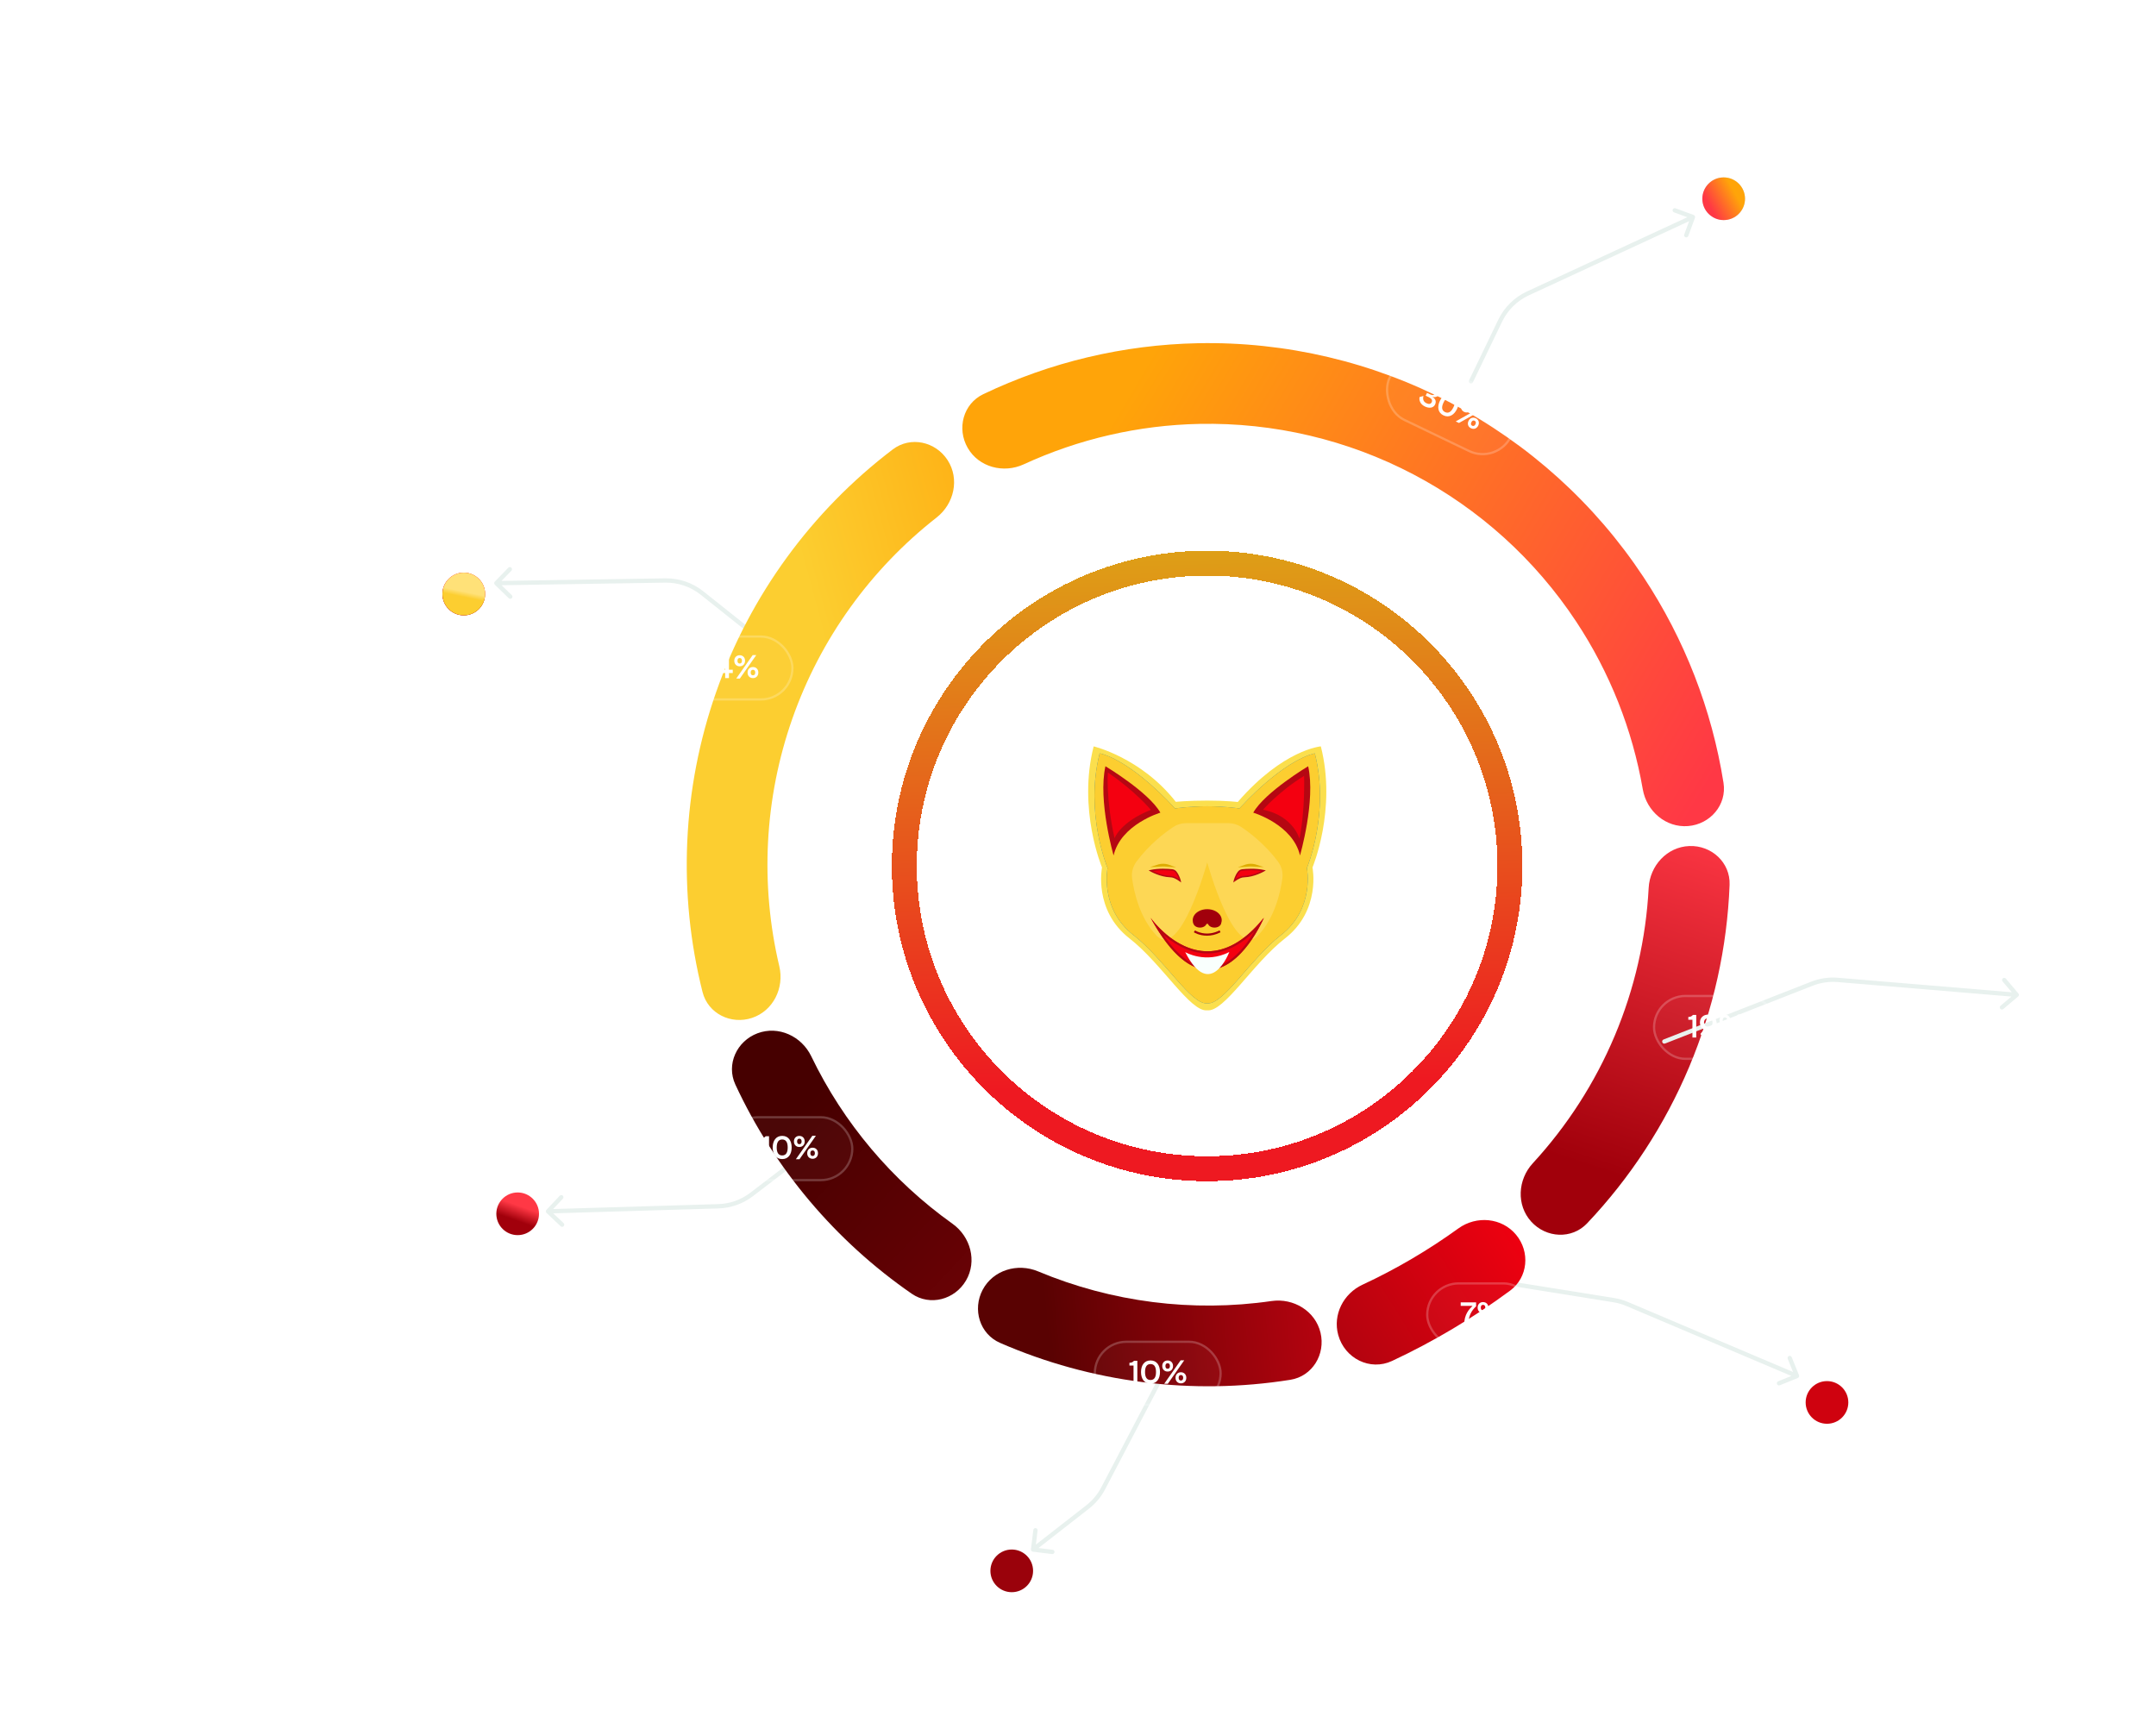 <svg width="960" height="770" viewBox="0 0 960 770" fill="none" xmlns="http://www.w3.org/2000/svg">
<g filter="url(#filter0_d_1_21910)">
<circle cx="537.494" cy="385.603" r="134.828" stroke="url(#paint0_linear_1_21910)" stroke-width="11.097" shape-rendering="crispEdges"/>
</g>
<path d="M652.361 567.377C651.837 567.293 651.345 567.649 651.261 568.173C651.177 568.697 651.533 569.19 652.057 569.274L652.361 567.377ZM800.509 613.62C801.001 613.421 801.238 612.861 801.039 612.369L797.797 604.354C797.598 603.862 797.038 603.625 796.546 603.824C796.054 604.023 795.817 604.583 796.015 605.075L798.898 612.199L791.773 615.081C791.281 615.28 791.044 615.84 791.243 616.332C791.442 616.824 792.002 617.061 792.494 616.862L800.509 613.62ZM718.547 578.947L718.699 577.999L718.547 578.947ZM652.057 569.274L718.395 579.896L718.699 577.999L652.361 567.377L652.057 569.274ZM724.12 581.541L799.774 613.614L800.524 611.845L724.87 579.772L724.12 581.541ZM718.395 579.896C720.363 580.211 722.285 580.763 724.12 581.541L724.87 579.772C722.892 578.934 720.82 578.338 718.699 577.999L718.395 579.896Z" fill="#E8F1EE"/>
<path d="M334.676 280.43C335.091 280.761 335.159 281.365 334.829 281.78C334.498 282.195 333.894 282.264 333.479 281.933L334.676 280.43ZM220.332 260.369C219.95 260 219.941 259.392 220.31 259.011L226.326 252.801C226.696 252.42 227.304 252.411 227.685 252.78C228.066 253.149 228.075 253.757 227.706 254.138L222.358 259.658L227.878 265.006C228.259 265.375 228.269 265.983 227.9 266.364C227.53 266.745 226.922 266.755 226.541 266.386L220.332 260.369ZM296.213 258.49L296.198 257.53L296.213 258.49ZM333.479 281.933L311.975 264.814L313.172 263.311L334.676 280.43L333.479 281.933ZM296.228 259.451L221.015 260.64L220.985 258.719L296.198 257.53L296.228 259.451ZM311.975 264.814C307.506 261.256 301.94 259.361 296.228 259.451L296.198 257.53C302.355 257.432 308.354 259.476 313.172 263.311L311.975 264.814Z" fill="#E8F1EE"/>
<path d="M355.428 517.198C355.849 516.875 355.929 516.272 355.606 515.851C355.283 515.43 354.68 515.35 354.259 515.673L355.428 517.198ZM243.301 538.752C242.937 539.139 242.955 539.747 243.341 540.11L249.635 546.039C250.021 546.403 250.629 546.385 250.992 545.999C251.356 545.613 251.338 545.005 250.952 544.641L245.358 539.371L250.628 533.777C250.992 533.391 250.974 532.783 250.587 532.419C250.201 532.055 249.593 532.073 249.229 532.459L243.301 538.752ZM319.872 537.148L319.9 538.109L319.872 537.148ZM354.259 515.673L334.104 531.115L335.273 532.64L355.428 517.198L354.259 515.673ZM319.843 536.188L243.971 538.451L244.029 540.371L319.9 538.109L319.843 536.188ZM334.104 531.115C330 534.259 325.011 536.034 319.843 536.188L319.9 538.109C325.471 537.943 330.849 536.029 335.273 532.64L334.104 531.115Z" fill="#E8F1EE"/>
<path d="M523.851 602.445C524.097 601.975 523.915 601.395 523.445 601.149C522.975 600.903 522.395 601.085 522.149 601.555L523.851 602.445ZM459.047 689.882C458.981 690.409 459.356 690.888 459.882 690.953L468.463 692.014C468.989 692.079 469.469 691.705 469.534 691.178C469.599 690.652 469.225 690.172 468.699 690.107L461.071 689.164L462.014 681.537C462.079 681.011 461.705 680.531 461.178 680.466C460.652 680.401 460.172 680.775 460.107 681.301L459.047 689.882ZM522.149 601.555L490.368 662.296L492.07 663.187L523.851 602.445L522.149 601.555ZM483.685 670.307L459.409 689.243L460.591 690.758L484.867 671.822L483.685 670.307ZM490.368 662.296C488.737 665.412 486.459 668.144 483.685 670.307L484.867 671.822C487.856 669.49 490.312 666.546 492.07 663.187L490.368 662.296Z" fill="#E8F1EE"/>
<path d="M430.902 199.464C425.941 190.871 428.859 179.814 437.81 175.532C467.623 161.268 500.203 153.501 533.383 152.835C572.564 152.048 611.307 161.188 646.005 179.403C680.703 197.619 710.228 224.318 731.83 257.015C750.124 284.704 762.233 315.932 767.423 348.571C768.982 358.37 761.538 367.051 751.648 367.848C741.757 368.644 733.177 361.248 731.481 351.472C726.864 324.876 716.801 299.451 701.85 276.823C683.59 249.184 658.633 226.616 629.303 211.218C599.973 195.821 567.224 188.095 534.105 188.76C506.988 189.305 480.346 195.46 455.834 206.764C446.823 210.919 435.863 208.057 430.902 199.464Z" fill="url(#paint1_linear_1_21910)"/>
<path d="M334.9 453.253C325.494 456.411 315.235 451.357 312.813 441.734C301.736 397.723 303.766 351.286 318.867 308.21C333.968 265.134 361.377 227.593 397.51 200.132C405.41 194.129 416.578 196.586 421.954 204.926C427.33 213.266 424.865 224.323 417.051 230.438C387.596 253.489 365.233 284.566 352.777 320.097C340.321 355.629 338.385 393.867 347 430.264C349.286 439.919 344.307 450.094 334.9 453.253Z" fill="url(#paint2_linear_1_21910)"/>
<path d="M752.178 376.738C762.093 376.353 770.516 384.088 770.133 394.003C769.058 421.864 762.973 449.354 752.119 475.142C741.266 500.931 725.862 524.499 706.691 544.744C699.869 551.949 688.45 551.333 681.794 543.974C675.138 536.615 675.777 525.306 682.497 518.005C697.823 501.355 710.187 482.145 719 461.204C727.814 440.262 732.907 417.993 734.1 395.394C734.623 385.486 742.263 377.123 752.178 376.738Z" fill="url(#paint3_linear_1_21910)"/>
<path d="M675.054 549.82C681.398 557.449 680.385 568.823 672.403 574.718C655.883 586.919 638.247 597.423 619.84 606.027C610.038 610.609 598.756 604.91 595.876 594.481C593.378 585.435 598.171 576.03 606.682 572.074C621.592 565.144 635.907 556.74 649.372 547.013C657.416 541.203 668.71 542.19 675.054 549.82Z" fill="url(#paint4_linear_1_21910)"/>
<path d="M587.985 593.438C590.298 603.088 584.354 612.858 574.555 614.418C530.795 621.384 485.94 615.682 445.315 597.99C436.218 594.028 432.908 583.081 437.56 574.317C442.213 565.553 453.065 562.304 462.217 566.137C495.023 579.875 530.96 584.443 566.159 579.349C575.98 577.928 585.673 583.789 587.985 593.438Z" fill="url(#paint5_linear_1_21910)"/>
<path d="M430.143 570.189C425.146 578.761 414.099 581.717 405.938 576.073C371.96 552.575 344.857 520.429 327.44 482.969C323.257 473.971 328.037 463.582 337.331 460.106C346.625 456.631 356.903 461.394 361.213 470.331C375.563 500.087 397.199 525.749 424.101 544.922C432.182 550.681 435.139 561.616 430.143 570.189Z" fill="url(#paint6_linear_1_21910)"/>
<path d="M588.127 332.358C588.127 332.358 571.44 333.71 551.13 357.127C551.13 357.127 546.282 356.502 537.585 356.502C528.888 356.502 523.551 357.057 523.551 357.057C508.155 337.393 486.973 332.358 486.973 332.358C479.804 360.482 490.69 386.275 490.69 386.275C490.69 386.275 486.811 405.334 502.914 417.86C517.321 429.069 530.008 450.771 537.55 449.888C545.097 450.766 557.779 429.064 572.186 417.86C588.289 405.339 584.41 386.275 584.41 386.275C584.41 386.275 595.296 360.482 588.127 332.358ZM570.355 416.447C556.704 427.061 544.698 447.618 537.545 446.786C530.402 447.623 518.385 427.066 504.74 416.447C489.485 404.587 493.157 386.533 493.157 386.533C493.157 386.533 482.846 362.096 489.636 335.461C489.636 335.461 502.091 337.196 523.233 359.993C523.233 359.993 529.539 359.024 537.58 359.024C545.621 359.024 551.857 359.993 551.857 359.993C573.004 337.191 585.454 335.461 585.454 335.461C592.244 362.096 581.933 386.533 581.933 386.533C581.933 386.533 585.605 404.582 570.355 416.447Z" fill="#FBDF4D"/>
<path d="M581.932 386.532C581.932 386.532 585.605 404.582 570.355 416.447C556.704 427.061 544.698 447.618 537.545 446.785C530.402 447.623 518.385 427.066 504.74 416.447C489.485 404.587 493.157 386.532 493.157 386.532C493.157 386.532 482.846 362.096 489.636 335.461C489.636 335.461 502.091 337.196 523.233 359.993C523.233 359.993 529.539 359.024 537.58 359.024C545.621 359.024 551.856 359.993 551.856 359.993C573.003 337.191 585.454 335.461 585.454 335.461C592.244 362.096 581.932 386.532 581.932 386.532Z" fill="#2E754F"/>
<path d="M581.932 386.532C581.932 386.532 585.605 404.582 570.355 416.447C556.704 427.061 544.698 447.618 537.545 446.785C530.402 447.623 518.385 427.066 504.74 416.447C489.485 404.587 493.157 386.532 493.157 386.532C493.157 386.532 482.846 362.096 489.636 335.461C489.636 335.461 502.091 337.196 523.233 359.993C523.233 359.993 529.539 359.024 537.58 359.024C545.621 359.024 551.856 359.993 551.856 359.993C573.003 337.191 585.454 335.461 585.454 335.461C592.244 362.096 581.932 386.532 581.932 386.532Z" fill="#FCCE30"/>
<path d="M495.851 380.932C495.851 380.932 488.799 356.602 492.214 341.211C492.214 341.211 511.494 352.733 516.67 361.874C516.67 361.874 499.049 367.105 495.851 380.932Z" fill="#B50712"/>
<path opacity="0.18" d="M537.544 384.041C537.544 384.041 525.569 427.763 514.919 416.553C507.413 408.649 504.916 397.217 504.099 391.159C503.735 388.48 504.457 385.776 506.076 383.612C511.847 375.899 518.708 370.733 522.431 368.251C524.106 367.136 526.073 366.551 528.086 366.551C532.908 366.551 535.804 366.551 537.544 366.551C539.285 366.551 542.186 366.551 547.008 366.551C549.016 366.551 550.988 367.136 552.663 368.251C556.386 370.728 563.242 375.899 569.018 383.612C570.637 385.776 571.359 388.48 570.995 391.159C570.178 397.217 567.686 408.649 560.175 416.553C549.525 427.763 537.544 384.041 537.544 384.041Z" fill="white"/>
<path d="M493.293 343.981C493.293 343.981 492.345 355.529 496.269 373.276C496.269 373.276 498.756 366.037 512.453 360.634C512.453 360.634 505.703 352.466 493.293 343.981Z" fill="#F40010"/>
<path d="M578.85 380.932C578.85 380.932 585.903 356.602 582.487 341.211C582.487 341.211 563.207 352.733 558.031 361.874C558.031 361.874 575.652 367.105 578.85 380.932Z" fill="#B50712"/>
<path d="M512.316 408.683C512.316 408.683 535.698 442.275 562.778 408.683C562.778 408.683 540.864 460.804 512.316 408.683Z" fill="#F40010"/>
<path d="M558.53 414.782C554.545 421.456 547.286 430.9 538.089 430.9C531.415 430.9 524.681 425.971 518.022 416.23C518.269 416.447 518.521 416.659 518.779 416.876C524.797 421.905 531.325 424.559 537.666 424.559C544.844 424.559 551.841 421.275 558.535 414.782M562.783 408.683C553.758 419.882 545.142 423.61 537.666 423.61C522.718 423.61 512.321 408.683 512.321 408.683C521.836 426.062 530.613 431.848 538.089 431.848C553.037 431.848 562.778 408.683 562.778 408.683H562.783Z" fill="#B50712"/>
<path d="M525.458 392.217C525.458 392.217 524.984 390.027 523.551 388.237C523.162 387.752 522.557 387.455 521.906 387.384C520.095 387.192 515.933 386.895 512.316 387.717C512.316 387.717 516.64 390.209 520.978 390.34C521.644 390.36 522.305 390.481 522.905 390.739C523.667 391.067 524.555 391.556 525.453 392.222L525.458 392.217Z" fill="#F40010"/>
<path d="M525.942 392.974L525.266 392.469C524.469 391.874 523.606 391.375 522.784 391.022C522.254 390.795 521.644 390.668 520.968 390.648C516.599 390.517 512.337 388.091 512.155 387.985L511.454 387.581L512.241 387.399C515.949 386.557 520.252 386.885 521.932 387.062C522.683 387.142 523.359 387.495 523.788 388.03C525.251 389.856 525.735 392.051 525.755 392.141L525.932 392.964L525.942 392.974ZM513.255 387.848C514.682 388.55 517.851 389.927 520.988 390.018C521.74 390.043 522.426 390.184 523.031 390.441C523.647 390.704 524.282 391.047 524.898 391.445C524.631 390.668 524.131 389.473 523.299 388.434C522.976 388.03 522.451 387.758 521.866 387.697C520.348 387.536 516.65 387.248 513.25 387.848H513.255Z" fill="#B50712"/>
<path d="M549.637 392.216C549.637 392.216 550.111 390.027 551.543 388.236C551.932 387.752 552.537 387.454 553.188 387.383C554.999 387.192 559.161 386.894 562.778 387.716C562.778 387.716 558.455 390.208 554.116 390.339C553.45 390.36 552.79 390.481 552.189 390.738C551.427 391.066 550.54 391.555 549.642 392.221L549.637 392.216Z" fill="#F40010"/>
<path d="M549.152 392.973L549.329 392.151C549.349 392.06 549.833 389.866 551.296 388.04C551.725 387.505 552.401 387.152 553.153 387.071C554.833 386.889 559.136 386.567 562.844 387.409L563.63 387.591L562.929 387.994C562.748 388.095 558.49 390.527 554.116 390.658C553.445 390.678 552.835 390.804 552.3 391.031C551.473 391.384 550.615 391.884 549.818 392.479L549.142 392.983L549.152 392.973ZM557.219 387.485C555.509 387.485 554.046 387.611 553.223 387.697C552.638 387.757 552.119 388.03 551.791 388.433C550.953 389.477 550.454 390.668 550.192 391.445C550.807 391.046 551.443 390.703 552.058 390.441C552.663 390.184 553.35 390.042 554.101 390.017C557.244 389.921 560.412 388.549 561.835 387.848C560.276 387.576 558.656 387.485 557.214 387.485H557.219Z" fill="#B50712"/>
<path d="M543.427 411.055C543.432 411.004 543.437 410.954 543.437 410.898C543.437 410.197 542.872 409.597 542.049 409.284C541.979 409.259 541.903 409.234 541.827 409.213C541.51 409.118 541.151 409.067 540.783 409.067L538.14 411.075H536.964C536.964 411.019 536.974 410.959 536.974 410.903C536.974 409.889 535.784 409.067 534.321 409.067C533.943 409.067 533.59 409.123 533.267 409.224C533.191 409.244 533.12 409.269 533.045 409.294C532.227 409.602 531.668 410.207 531.668 410.903C531.668 410.964 531.673 411.019 531.678 411.075H531.662C531.496 410.656 531.405 410.212 531.405 409.753C531.405 408.401 532.192 407.18 533.448 406.343C533.63 406.222 533.827 406.106 534.028 406C535.022 405.48 536.233 405.178 537.539 405.178C538.846 405.178 540.057 405.48 541.051 406.005C541.257 406.111 541.454 406.227 541.641 406.348C542.892 407.185 543.679 408.401 543.679 409.753C543.679 410.207 543.588 410.646 543.422 411.06L543.427 411.055Z" fill="#A1000B"/>
<path d="M538.14 411.387H536.964C536.879 411.387 536.793 411.352 536.732 411.287C536.672 411.226 536.642 411.14 536.647 411.055V410.994C536.652 410.964 536.657 410.933 536.657 410.898C536.657 410.076 535.587 409.38 534.321 409.38C533.978 409.38 533.655 409.425 533.358 409.521C533.277 409.541 533.216 409.561 533.156 409.587C532.429 409.859 531.98 410.363 531.98 410.898C531.98 410.928 531.98 410.964 531.98 410.994V411.055C531.99 411.14 531.96 411.226 531.9 411.287C531.748 411.443 531.446 411.387 531.365 411.186C531.178 410.727 531.087 410.242 531.087 409.748C531.087 408.341 531.885 407.004 533.272 406.075C533.448 405.954 533.65 405.838 533.882 405.712C534.957 405.147 536.223 404.855 537.54 404.855C538.856 404.855 540.122 405.152 541.197 405.717C541.399 405.818 541.6 405.939 541.812 406.081C543.2 407.009 543.997 408.346 543.997 409.753C543.997 410.242 543.901 410.722 543.719 411.176C543.659 411.322 543.502 411.403 543.346 411.362C543.195 411.322 543.094 411.176 543.114 411.019C543.114 410.979 543.119 410.944 543.119 410.898C543.119 410.358 542.665 409.854 541.933 409.581C541.873 409.561 541.807 409.536 541.737 409.516C541.464 409.435 541.182 409.39 540.884 409.38L538.327 411.322C538.271 411.362 538.205 411.387 538.135 411.387H538.14ZM537.287 410.757H538.034L540.592 408.815C540.647 408.774 540.713 408.749 540.783 408.749C541.177 408.749 541.555 408.805 541.918 408.911C541.999 408.936 542.075 408.961 542.155 408.986C542.675 409.183 543.094 409.476 543.371 409.829C543.371 409.803 543.371 409.773 543.371 409.748C543.371 408.557 542.68 407.412 541.469 406.605C541.278 406.479 541.096 406.373 540.914 406.277C539.926 405.758 538.765 405.485 537.545 405.485C536.324 405.485 535.164 405.758 534.18 406.272C533.968 406.383 533.791 406.489 533.63 406.6C532.419 407.407 531.728 408.552 531.728 409.748C531.728 409.778 531.728 409.814 531.728 409.844C532.001 409.486 532.414 409.188 532.934 408.991C533.015 408.961 533.1 408.931 533.191 408.906C533.529 408.8 533.917 408.739 534.326 408.739C535.925 408.739 537.191 409.612 537.292 410.747L537.287 410.757Z" fill="#A1000B"/>
<path d="M536.975 410.898C536.975 410.958 536.97 411.014 536.965 411.069H531.678C531.673 411.014 531.668 410.953 531.668 410.898C531.668 409.884 532.858 409.062 534.321 409.062C535.784 409.062 536.975 409.884 536.975 410.898Z" fill="#A1000B"/>
<path d="M536.965 411.225H531.531L531.516 411.079C531.511 411.014 531.506 410.953 531.506 410.893C531.506 409.793 532.767 408.895 534.316 408.895C535.865 408.895 537.126 409.788 537.126 410.893C537.126 410.953 537.121 411.014 537.116 411.074L537.101 411.22H536.954L536.965 411.225ZM531.824 410.913H536.813C536.813 410.913 536.813 410.903 536.813 410.898C536.813 409.969 535.693 409.218 534.316 409.218C532.939 409.218 531.819 409.969 531.819 410.898C531.819 410.898 531.819 410.908 531.819 410.913H531.824Z" fill="#A1000B"/>
<path d="M543.437 410.898C543.437 410.953 543.437 411.004 543.427 411.054C543.427 411.059 543.427 411.064 543.422 411.069H538.14C538.135 411.014 538.13 410.953 538.13 410.898C538.13 409.884 539.32 409.062 540.783 409.062C542.246 409.062 543.437 409.884 543.437 410.898Z" fill="#A1000B"/>
<path d="M543.421 411.225H537.993L537.978 411.079C537.973 411.014 537.968 410.953 537.968 410.893C537.968 409.793 539.229 408.895 540.778 408.895C542.327 408.895 543.588 409.788 543.588 410.893C543.588 410.953 543.588 411.014 543.578 411.074L543.558 411.135L543.517 411.225H543.416H543.421ZM538.286 410.908H543.275C543.275 410.908 543.275 410.898 543.275 410.893C543.275 409.964 542.155 409.213 540.778 409.213C539.401 409.213 538.281 409.964 538.281 410.893C538.281 410.893 538.281 410.903 538.281 410.908H538.286Z" fill="#A1000B"/>
<path d="M536.974 410.898C536.974 410.959 536.969 411.014 536.964 411.069C536.838 412.003 535.703 412.734 534.321 412.734C532.939 412.734 531.803 412.003 531.677 411.069C531.672 411.014 531.667 410.953 531.667 410.898C531.667 409.884 532.858 409.062 534.321 409.062C535.784 409.062 536.974 409.884 536.974 410.898Z" fill="#A1000B"/>
<path d="M534.321 413.052C532.787 413.052 531.516 412.22 531.365 411.115C531.354 411.029 531.349 410.964 531.349 410.898C531.349 409.713 532.681 408.744 534.321 408.744C535.96 408.744 537.292 409.713 537.292 410.898C537.292 410.964 537.287 411.029 537.282 411.095C537.131 412.22 535.859 413.052 534.321 413.052ZM534.321 409.38C533.055 409.38 531.985 410.076 531.985 410.903C531.985 410.949 531.985 410.999 531.995 411.044C532.101 411.816 533.125 412.427 534.326 412.427C535.526 412.427 536.55 411.816 536.656 411.034C536.656 410.999 536.661 410.954 536.661 410.903C536.661 410.081 535.592 409.38 534.326 409.38H534.321Z" fill="#A1000B"/>
<path d="M543.437 410.898C543.437 410.953 543.437 411.004 543.427 411.054C543.311 411.993 542.17 412.734 540.783 412.734C539.396 412.734 538.266 412.003 538.14 411.069C538.135 411.014 538.13 410.953 538.13 410.898C538.13 409.884 539.32 409.062 540.783 409.062C542.246 409.062 543.437 409.884 543.437 410.898Z" fill="#A1000B"/>
<path d="M540.783 413.052C539.25 413.052 537.978 412.22 537.827 411.115C537.817 411.029 537.812 410.964 537.812 410.898C537.812 409.713 539.144 408.744 540.783 408.744C542.423 408.744 543.755 409.713 543.755 410.898C543.755 410.969 543.755 411.034 543.739 411.105C543.608 412.215 542.332 413.052 540.783 413.052ZM540.783 409.38C539.517 409.38 538.448 410.076 538.448 410.903C538.448 410.949 538.448 410.999 538.458 411.044C538.564 411.816 539.588 412.427 540.788 412.427C541.989 412.427 543.023 411.811 543.119 411.024C543.124 410.979 543.129 410.944 543.129 410.903C543.129 410.081 542.06 409.38 540.793 409.38H540.783Z" fill="#A1000B"/>
<path d="M537.429 416.659C533.998 416.659 531.718 415.217 531.577 415.121L532.091 414.324C532.091 414.324 533.322 415.106 535.275 415.489C537.883 415.993 540.491 415.595 543.038 414.298L543.467 415.146C541.237 416.281 539.179 416.659 537.424 416.659H537.429Z" fill="#A1000B"/>
<path d="M562.399 360.543C562.399 360.543 569.714 352.184 580.681 345.5C580.681 345.5 581.206 360.846 578.598 373.488C578.598 373.488 575.985 363.368 562.399 360.543Z" fill="#F40010"/>
<path d="M527.733 423.979C527.733 423.979 536.763 429.311 547.367 423.934C547.367 423.934 538.977 446.009 527.733 423.979Z" fill="#F9FFFD"/>
<path d="M512.049 386.128L517.765 385.841C518.042 385.826 518.32 385.831 518.592 385.851L523.692 386.229L520.136 384.953C520.136 384.953 520.096 384.938 520.07 384.933C518.729 384.549 517.281 384.529 515.929 384.877C515.909 384.882 515.888 384.887 515.868 384.897L512.049 386.128Z" fill="#DEAC00"/>
<path d="M562.793 386.128L557.077 385.841C556.8 385.826 556.522 385.831 556.25 385.851L551.15 386.229L554.706 384.953C554.706 384.953 554.747 384.938 554.772 384.933C556.114 384.549 557.562 384.529 558.914 384.877C558.934 384.882 558.954 384.887 558.974 384.897L562.793 386.128Z" fill="#DEAC00"/>
<circle cx="767.5" cy="88.5" r="9.5" fill="#D9D9D9"/>
<circle cx="767.5" cy="88.5" r="9.5" fill="url(#paint7_linear_1_21910)"/>
<path d="M788.81 91H787.338L791.658 80.28H793.05L797.37 91H795.834L794.666 88.008H789.978L788.81 91ZM791.786 83.384L790.458 86.776H794.186L792.858 83.384L792.33 81.704L791.786 83.384ZM801.429 91H799.669L796.869 83.256H798.373L799.909 87.848L800.581 89.976L801.237 87.848L802.757 83.256H804.245L801.429 91ZM806.867 91.16C805.555 91.16 804.819 90.408 804.819 89.384C804.819 88.344 805.603 87.688 806.707 87.192L809.507 85.944C809.459 85.032 809.027 84.36 807.811 84.36C806.707 84.36 805.971 85 805.571 85.848L804.627 84.872C805.091 84.072 806.243 83.096 807.971 83.096C809.875 83.096 810.899 84.232 810.899 86.072V89.256C810.899 89.624 811.043 89.736 811.331 89.736H811.827V91H810.931C810.131 91 809.555 90.616 809.555 89.528V88.984C809.299 90.008 808.467 91.16 806.867 91.16ZM806.227 89.16C806.227 89.688 806.595 90.008 807.315 90.008C808.627 90.008 809.555 89.144 809.555 88.024V86.952L807.299 88.008C806.563 88.36 806.227 88.68 806.227 89.16ZM814.831 82.008H813.439V80.28H814.831V82.008ZM814.831 91H813.439V83.256H814.831V91ZM818.315 91H816.923V80.28H818.315V91ZM822.008 91.16C820.696 91.16 819.96 90.408 819.96 89.384C819.96 88.344 820.744 87.688 821.848 87.192L824.648 85.944C824.6 85.032 824.168 84.36 822.952 84.36C821.848 84.36 821.112 85 820.712 85.848L819.768 84.872C820.232 84.072 821.384 83.096 823.112 83.096C825.016 83.096 826.04 84.232 826.04 86.072V89.256C826.04 89.624 826.184 89.736 826.472 89.736H826.968V91H826.072C825.272 91 824.696 90.616 824.696 89.528V88.984C824.44 90.008 823.608 91.16 822.008 91.16ZM821.368 89.16C821.368 89.688 821.736 90.008 822.456 90.008C823.768 90.008 824.696 89.144 824.696 88.024V86.952L822.44 88.008C821.704 88.36 821.368 88.68 821.368 89.16ZM829.971 91H828.579V80.28H829.971V85.272C830.243 84.088 830.979 83.096 832.467 83.096C834.435 83.096 835.651 84.696 835.651 87.144C835.651 89.592 834.435 91.192 832.467 91.192C830.979 91.192 830.243 90.2 829.971 89.016V91ZM829.971 87.704C829.971 88.984 830.515 90.024 831.987 90.024C833.235 90.024 834.243 89.128 834.243 87.144C834.243 85.176 833.235 84.28 831.987 84.28C830.515 84.28 829.971 85.32 829.971 86.6V87.704ZM838.721 91H837.329V80.28H838.721V91ZM844.11 91.16C841.918 91.16 840.398 89.592 840.398 87.128C840.398 84.68 841.902 83.096 844.03 83.096C846.222 83.096 847.55 84.552 847.55 86.824C847.55 87.064 847.518 87.304 847.486 87.448H841.742C841.822 89.08 842.734 90.008 844.11 90.008C845.662 90.008 846.286 89.16 846.59 88.488L847.438 89.448C846.862 90.376 845.79 91.16 844.11 91.16ZM844.03 84.264C842.782 84.264 841.95 85 841.774 86.44H846.302C846.158 85.016 845.326 84.264 844.03 84.264ZM854.861 91H853.469V84.344H852.205V83.256H853.469V82.536C853.469 80.984 854.461 80.12 855.917 80.12C857.101 80.12 857.837 80.76 858.157 81.256L857.389 82.248C857.085 81.688 856.589 81.272 855.901 81.272C855.181 81.272 854.861 81.688 854.861 82.424V83.256H857.357V84.344H854.861V91ZM861.449 91.16C859.305 91.16 857.801 89.576 857.801 87.128C857.801 84.68 859.305 83.096 861.449 83.096C863.593 83.096 865.113 84.68 865.113 87.128C865.113 89.576 863.593 91.16 861.449 91.16ZM861.449 89.992C862.777 89.992 863.705 89.08 863.705 87.128C863.705 85.16 862.777 84.264 861.449 84.264C860.137 84.264 859.225 85.16 859.225 87.128C859.225 89.08 860.137 89.992 861.449 89.992ZM868.253 91H866.861V83.256H868.253V85.32C868.557 84.12 869.357 83.08 870.669 83.08C871.501 83.08 872.301 83.672 872.301 84.76C872.301 85.416 872.125 85.896 871.997 86.088H870.477C870.733 85.864 870.941 85.384 870.941 84.952C870.941 84.504 870.701 84.12 870.141 84.12C869.149 84.12 868.253 85.288 868.253 86.616V91ZM880.134 91.16C878.518 91.16 877.046 90.456 876.518 89.016L877.526 88.232C877.798 89.112 878.646 89.992 880.182 89.992C881.094 89.992 881.702 89.64 881.702 88.952C881.702 88.248 880.998 88.024 880.086 87.816L879.062 87.576C877.958 87.32 876.758 86.792 876.758 85.368C876.758 83.96 877.846 83.096 879.526 83.096C881.158 83.096 882.294 83.96 882.726 84.984L881.67 85.768C881.286 84.856 880.55 84.28 879.446 84.28C878.646 84.28 878.07 84.632 878.07 85.288C878.07 85.976 878.582 86.216 879.638 86.472L880.63 86.728C882.374 87.144 882.95 87.864 882.95 88.936C882.95 90.472 881.638 91.16 880.134 91.16ZM886.211 91.16C884.899 91.16 884.163 90.408 884.163 89.384C884.163 88.344 884.947 87.688 886.051 87.192L888.851 85.944C888.803 85.032 888.371 84.36 887.155 84.36C886.051 84.36 885.315 85 884.915 85.848L883.971 84.872C884.435 84.072 885.587 83.096 887.315 83.096C889.219 83.096 890.243 84.232 890.243 86.072V89.256C890.243 89.624 890.387 89.736 890.675 89.736H891.171V91H890.275C889.475 91 888.899 90.616 888.899 89.528V88.984C888.643 90.008 887.811 91.16 886.211 91.16ZM885.571 89.16C885.571 89.688 885.939 90.008 886.659 90.008C887.971 90.008 888.899 89.144 888.899 88.024V86.952L886.643 88.008C885.907 88.36 885.571 88.68 885.571 89.16ZM894.175 91H892.783V80.28H894.175V91ZM899.563 91.16C897.371 91.16 895.851 89.592 895.851 87.128C895.851 84.68 897.355 83.096 899.483 83.096C901.675 83.096 903.003 84.552 903.003 86.824C903.003 87.064 902.971 87.304 902.939 87.448H897.195C897.275 89.08 898.187 90.008 899.563 90.008C901.115 90.008 901.739 89.16 902.043 88.488L902.891 89.448C902.315 90.376 901.243 91.16 899.563 91.16ZM899.483 84.264C898.235 84.264 897.403 85 897.227 86.44H901.755C901.611 85.016 900.779 84.264 899.483 84.264Z" fill="white"/>
<path d="M793.218 119H790.732V107.384H788.048V105.58C789.258 105.58 790.292 105.206 791.04 104.26H793.218V119ZM796.233 121.552L795.727 120.254C796.519 120.166 797.003 120.012 797.003 119.286V119H795.705V115.876H798.521V119.044C798.521 120.518 797.883 121.376 796.233 121.552ZM806.378 119.198C802.264 119.198 800.174 115.942 800.174 111.608C800.174 107.296 802.264 104.04 806.378 104.04C810.492 104.04 812.56 107.296 812.56 111.608C812.56 115.942 810.492 119.198 806.378 119.198ZM806.378 116.822C809.018 116.822 809.964 114.71 809.964 111.608C809.964 108.528 809.018 106.394 806.378 106.394C803.76 106.394 802.792 108.528 802.792 111.608C802.792 114.71 803.76 116.822 806.378 116.822ZM820.751 119.198C816.637 119.198 814.547 115.942 814.547 111.608C814.547 107.296 816.637 104.04 820.751 104.04C824.865 104.04 826.933 107.296 826.933 111.608C826.933 115.942 824.865 119.198 820.751 119.198ZM820.751 116.822C823.391 116.822 824.337 114.71 824.337 111.608C824.337 108.528 823.391 106.394 820.751 106.394C818.133 106.394 817.165 108.528 817.165 111.608C817.165 114.71 818.133 116.822 820.751 116.822ZM835.124 119.198C831.01 119.198 828.92 115.942 828.92 111.608C828.92 107.296 831.01 104.04 835.124 104.04C839.238 104.04 841.306 107.296 841.306 111.608C841.306 115.942 839.238 119.198 835.124 119.198ZM835.124 116.822C837.764 116.822 838.71 114.71 838.71 111.608C838.71 108.528 837.764 106.394 835.124 106.394C832.506 106.394 831.538 108.528 831.538 111.608C831.538 114.71 832.506 116.822 835.124 116.822ZM843.499 121.552L842.993 120.254C843.785 120.166 844.269 120.012 844.269 119.286V119H842.971V115.876H845.787V119.044C845.787 120.518 845.149 121.376 843.499 121.552ZM853.644 119.198C849.53 119.198 847.44 115.942 847.44 111.608C847.44 107.296 849.53 104.04 853.644 104.04C857.758 104.04 859.826 107.296 859.826 111.608C859.826 115.942 857.758 119.198 853.644 119.198ZM853.644 116.822C856.284 116.822 857.23 114.71 857.23 111.608C857.23 108.528 856.284 106.394 853.644 106.394C851.026 106.394 850.058 108.528 850.058 111.608C850.058 114.71 851.026 116.822 853.644 116.822ZM868.017 119.198C863.903 119.198 861.813 115.942 861.813 111.608C861.813 107.296 863.903 104.04 868.017 104.04C872.131 104.04 874.199 107.296 874.199 111.608C874.199 115.942 872.131 119.198 868.017 119.198ZM868.017 116.822C870.657 116.822 871.603 114.71 871.603 111.608C871.603 108.528 870.657 106.394 868.017 106.394C865.399 106.394 864.431 108.528 864.431 111.608C864.431 114.71 865.399 116.822 868.017 116.822ZM882.39 119.198C878.276 119.198 876.186 115.942 876.186 111.608C876.186 107.296 878.276 104.04 882.39 104.04C886.504 104.04 888.572 107.296 888.572 111.608C888.572 115.942 886.504 119.198 882.39 119.198ZM882.39 116.822C885.03 116.822 885.976 114.71 885.976 111.608C885.976 108.528 885.03 106.394 882.39 106.394C879.772 106.394 878.804 108.528 878.804 111.608C878.804 114.71 879.772 116.822 882.39 116.822Z" fill="white"/>
<path d="M654.128 169.363C653.897 169.841 654.098 170.416 654.576 170.646C655.054 170.876 655.628 170.676 655.858 170.198L654.128 169.363ZM754.722 96.965C754.905 96.467 754.649 95.915 754.151 95.732L746.035 92.752C745.537 92.569 744.985 92.824 744.802 93.322C744.619 93.82 744.875 94.372 745.373 94.555L752.587 97.205L749.938 104.419C749.755 104.917 750.01 105.469 750.508 105.652C751.006 105.835 751.558 105.579 751.741 105.081L754.722 96.965ZM655.858 170.198L668.879 143.186L667.148 142.352L654.128 169.363L655.858 170.198ZM680.734 131.516L754.224 97.506L753.417 95.762L679.928 129.773L680.734 131.516ZM668.879 143.186C671.36 138.041 675.55 133.916 680.734 131.516L679.928 129.773C674.339 132.359 669.822 136.805 667.148 142.352L668.879 143.186Z" fill="#E8F1EE"/>
<path d="M740.717 462.887C740.223 463.08 739.979 463.638 740.173 464.132C740.366 464.626 740.923 464.869 741.417 464.676L740.717 462.887ZM898.62 443.733C899.026 443.391 899.076 442.785 898.733 442.38L893.149 435.779C892.807 435.373 892.201 435.323 891.796 435.666C891.391 436.008 891.34 436.614 891.683 437.019L896.646 442.887L890.779 447.851C890.373 448.193 890.323 448.799 890.666 449.204C891.008 449.61 891.614 449.66 892.019 449.317L898.62 443.733ZM741.417 464.676L807.194 438.918L806.493 437.129L740.717 462.887L741.417 464.676ZM818.236 437.306L897.92 443.957L898.08 442.043L818.395 435.392L818.236 437.306ZM807.194 438.918C810.703 437.544 814.48 436.993 818.236 437.306L818.395 435.392C814.347 435.054 810.276 435.648 806.493 437.129L807.194 438.918Z" fill="#E8F1EE"/>
<g filter="url(#filter1_b_1_21910)">
<rect x="624.561" y="155" width="61" height="29" rx="14.5" transform="rotate(25.668 624.561 155)" fill="white" fill-opacity="0.03"/>
<rect x="624.796" y="155.667" width="60" height="28" rx="14" transform="rotate(25.668 624.796 155.667)" stroke="white" stroke-opacity="0.2"/>
<path d="M634.464 181.006C632.463 180.044 631.772 178.331 632.084 176.816L633.82 176.319C633.474 177.734 633.699 178.857 635.227 179.591C636.281 180.098 637.11 179.897 637.494 179.1C637.942 178.167 637.367 177.424 636.244 176.885L634.811 176.196L635.416 174.939L636.903 175.654C637.876 176.122 638.605 175.989 639.002 175.165C639.366 174.408 639.178 173.585 638.164 173.098C637.069 172.572 635.946 172.797 635.191 173.883L634.475 172.257C635.471 171.221 637.176 170.826 638.92 171.664C641.016 172.671 641.324 174.35 640.733 175.58C640.2 176.689 638.932 177.111 637.683 176.661C639.348 177.595 639.577 178.92 638.992 180.136C638.265 181.651 636.451 181.961 634.464 181.006ZM642.725 184.959C640.197 183.744 639.874 181.126 641.154 178.463C642.428 175.813 644.674 174.429 647.202 175.644C649.73 176.859 650.039 179.471 648.766 182.12C647.486 184.784 645.253 186.174 642.725 184.959ZM643.427 183.499C645.049 184.279 646.254 183.26 647.171 181.354C648.08 179.461 648.129 177.87 646.507 177.091C644.898 176.317 643.673 177.343 642.763 179.236C641.847 181.142 641.818 182.726 643.427 183.499ZM649.639 188.348L648.192 187.653L659.312 181.414L660.745 182.102L649.639 188.348ZM651.929 183.408C650.686 182.81 650.182 181.503 650.838 180.138C651.488 178.786 652.823 178.362 654.067 178.96C655.311 179.558 655.814 180.865 655.165 182.217C654.508 183.582 653.173 184.006 651.929 183.408ZM652.469 182.286C653.05 182.565 653.577 182.335 653.921 181.619C654.265 180.902 654.116 180.348 653.534 180.068C652.967 179.796 652.454 180.032 652.109 180.748C651.765 181.465 651.901 182.013 652.469 182.286ZM654.982 190.7C653.738 190.102 653.235 188.795 653.891 187.429C654.541 186.077 655.876 185.654 657.12 186.252C658.364 186.849 658.867 188.157 658.217 189.509C657.561 190.874 656.226 191.298 654.982 190.7ZM655.522 189.578C656.089 189.851 656.629 189.627 656.974 188.911C657.324 188.181 657.155 187.633 656.587 187.36C656.019 187.087 655.499 187.304 655.148 188.034C654.804 188.75 654.954 189.305 655.522 189.578Z" fill="white"/>
</g>
<g filter="url(#filter2_b_1_21910)">
<rect x="293.336" y="282.96" width="60" height="29" rx="14.5" fill="white" fill-opacity="0.03"/>
<rect x="293.836" y="283.46" width="59" height="28" rx="14" stroke="white" stroke-opacity="0.2"/>
<path d="M317.005 301.96H309.82V300.67L313.285 297.37C314.26 296.425 314.95 295.66 314.95 294.715C314.95 293.995 314.53 293.38 313.555 293.38C312.07 293.38 311.14 294.325 311.23 296.26L309.805 295.24C309.76 293.23 311.395 291.76 313.705 291.76C315.73 291.76 316.72 292.96 316.72 294.61C316.72 296.23 315.28 297.625 314.215 298.51L312.82 299.74L311.65 300.61L313.15 300.46H317.005V301.96ZM324.584 301.96H322.904V299.695H317.879V298.39L322.799 291.91H324.584V298.225H326.279V299.695H324.584V301.96ZM319.739 298.225H322.904V294.1L319.739 298.225ZM329.429 302.155H327.824L335.144 291.715H336.734L329.429 302.155ZM329.354 296.71C327.974 296.71 326.954 295.75 326.954 294.235C326.954 292.735 327.974 291.775 329.354 291.775C330.734 291.775 331.754 292.735 331.754 294.235C331.754 295.75 330.734 296.71 329.354 296.71ZM329.354 295.465C329.999 295.465 330.374 295.03 330.374 294.235C330.374 293.44 329.999 293.005 329.354 293.005C328.724 293.005 328.364 293.44 328.364 294.235C328.364 295.03 328.724 295.465 329.354 295.465ZM335.264 301.96C333.884 301.96 332.864 301 332.864 299.485C332.864 297.985 333.884 297.025 335.264 297.025C336.644 297.025 337.664 297.985 337.664 299.485C337.664 301 336.644 301.96 335.264 301.96ZM335.264 300.715C335.894 300.715 336.284 300.28 336.284 299.485C336.284 298.675 335.894 298.255 335.264 298.255C334.634 298.255 334.259 298.675 334.259 299.485C334.259 300.28 334.634 300.715 335.264 300.715Z" fill="white"/>
</g>
<g filter="url(#filter3_b_1_21910)">
<rect x="323" y="497" width="57" height="29" rx="14.5" fill="white" fill-opacity="0.03"/>
<rect x="323.5" y="497.5" width="56" height="28" rx="14" stroke="white" stroke-opacity="0.2"/>
<path d="M342.423 516H340.728V508.08H338.898V506.85C339.723 506.85 340.428 506.595 340.938 505.95H342.423V516ZM348.29 516.135C345.485 516.135 344.06 513.915 344.06 510.96C344.06 508.02 345.485 505.8 348.29 505.8C351.095 505.8 352.505 508.02 352.505 510.96C352.505 513.915 351.095 516.135 348.29 516.135ZM348.29 514.515C350.09 514.515 350.735 513.075 350.735 510.96C350.735 508.86 350.09 507.405 348.29 507.405C346.505 507.405 345.845 508.86 345.845 510.96C345.845 513.075 346.505 514.515 348.29 514.515ZM355.989 516.195H354.384L361.704 505.755H363.294L355.989 516.195ZM355.914 510.75C354.534 510.75 353.514 509.79 353.514 508.275C353.514 506.775 354.534 505.815 355.914 505.815C357.294 505.815 358.314 506.775 358.314 508.275C358.314 509.79 357.294 510.75 355.914 510.75ZM355.914 509.505C356.559 509.505 356.934 509.07 356.934 508.275C356.934 507.48 356.559 507.045 355.914 507.045C355.284 507.045 354.924 507.48 354.924 508.275C354.924 509.07 355.284 509.505 355.914 509.505ZM361.824 516C360.444 516 359.424 515.04 359.424 513.525C359.424 512.025 360.444 511.065 361.824 511.065C363.204 511.065 364.224 512.025 364.224 513.525C364.224 515.04 363.204 516 361.824 516ZM361.824 514.755C362.454 514.755 362.844 514.32 362.844 513.525C362.844 512.715 362.454 512.295 361.824 512.295C361.194 512.295 360.819 512.715 360.819 513.525C360.819 514.32 361.194 514.755 361.824 514.755Z" fill="white"/>
</g>
<g filter="url(#filter4_b_1_21910)">
<rect x="487" y="597" width="57" height="29" rx="14.5" fill="white" fill-opacity="0.03"/>
<rect x="487.5" y="597.5" width="56" height="28" rx="14" stroke="white" stroke-opacity="0.2"/>
<path d="M506.423 616H504.728V608.08H502.898V606.85C503.723 606.85 504.428 606.595 504.938 605.95H506.423V616ZM512.29 616.135C509.485 616.135 508.06 613.915 508.06 610.96C508.06 608.02 509.485 605.8 512.29 605.8C515.095 605.8 516.505 608.02 516.505 610.96C516.505 613.915 515.095 616.135 512.29 616.135ZM512.29 614.515C514.09 614.515 514.735 613.075 514.735 610.96C514.735 608.86 514.09 607.405 512.29 607.405C510.505 607.405 509.845 608.86 509.845 610.96C509.845 613.075 510.505 614.515 512.29 614.515ZM519.989 616.195H518.384L525.704 605.755H527.294L519.989 616.195ZM519.914 610.75C518.534 610.75 517.514 609.79 517.514 608.275C517.514 606.775 518.534 605.815 519.914 605.815C521.294 605.815 522.314 606.775 522.314 608.275C522.314 609.79 521.294 610.75 519.914 610.75ZM519.914 609.505C520.559 609.505 520.934 609.07 520.934 608.275C520.934 607.48 520.559 607.045 519.914 607.045C519.284 607.045 518.924 607.48 518.924 608.275C518.924 609.07 519.284 609.505 519.914 609.505ZM525.824 616C524.444 616 523.424 615.04 523.424 613.525C523.424 612.025 524.444 611.065 525.824 611.065C527.204 611.065 528.224 612.025 528.224 613.525C528.224 615.04 527.204 616 525.824 616ZM525.824 614.755C526.454 614.755 526.844 614.32 526.844 613.525C526.844 612.715 526.454 612.295 525.824 612.295C525.194 612.295 524.819 612.715 524.819 613.525C524.819 614.32 525.194 614.755 525.824 614.755Z" fill="white"/>
</g>
<g filter="url(#filter5_b_1_21910)">
<rect x="635" y="571" width="49" height="29" rx="14.5" fill="white" fill-opacity="0.03"/>
<rect x="635.5" y="571.5" width="48" height="28" rx="14" stroke="white" stroke-opacity="0.2"/>
<path d="M653.81 590H651.95C651.95 585.305 654.095 583.07 655.67 581.51H650.405V579.95H657.26V581.69C655.25 583.67 653.81 585.8 653.81 590ZM660.422 590.195H658.817L666.137 579.755H667.727L660.422 590.195ZM660.347 584.75C658.967 584.75 657.947 583.79 657.947 582.275C657.947 580.775 658.967 579.815 660.347 579.815C661.727 579.815 662.747 580.775 662.747 582.275C662.747 583.79 661.727 584.75 660.347 584.75ZM660.347 583.505C660.992 583.505 661.367 583.07 661.367 582.275C661.367 581.48 660.992 581.045 660.347 581.045C659.717 581.045 659.357 581.48 659.357 582.275C659.357 583.07 659.717 583.505 660.347 583.505ZM666.257 590C664.877 590 663.857 589.04 663.857 587.525C663.857 586.025 664.877 585.065 666.257 585.065C667.637 585.065 668.657 586.025 668.657 587.525C668.657 589.04 667.637 590 666.257 590ZM666.257 588.755C666.887 588.755 667.277 588.32 667.277 587.525C667.277 586.715 666.887 586.295 666.257 586.295C665.627 586.295 665.252 586.715 665.252 587.525C665.252 588.32 665.627 588.755 666.257 588.755Z" fill="white"/>
</g>
<g filter="url(#filter6_b_1_21910)">
<rect x="736" y="443" width="56" height="29" rx="14.5" fill="white" fill-opacity="0.03"/>
<rect x="736.5" y="443.5" width="55" height="28" rx="14" stroke="white" stroke-opacity="0.2"/>
<path d="M755.282 462H753.587V454.08H751.757V452.85C752.582 452.85 753.287 452.595 753.797 451.95H755.282V462ZM760.37 462.15C758.885 462.15 757.745 461.445 757.13 460.425L758.27 459.03C758.735 459.93 759.455 460.485 760.46 460.485C761.63 460.485 762.65 459.765 762.65 457.08V456.135C762.44 457.635 761.42 458.505 759.89 458.505C757.85 458.505 756.935 457.095 756.935 455.265C756.935 453.24 758.42 451.8 760.58 451.8C762.995 451.8 764.48 453.18 764.48 456.93V457.215C764.48 460.335 763.07 462.15 760.37 462.15ZM760.61 457.17C761.78 457.17 762.545 456.555 762.545 455.43C762.545 454.05 761.825 453.405 760.625 453.405C759.455 453.405 758.75 454.215 758.75 455.28C758.75 456.42 759.335 457.17 760.61 457.17ZM768.13 462.195H766.525L773.845 451.755H775.435L768.13 462.195ZM768.055 456.75C766.675 456.75 765.655 455.79 765.655 454.275C765.655 452.775 766.675 451.815 768.055 451.815C769.435 451.815 770.455 452.775 770.455 454.275C770.455 455.79 769.435 456.75 768.055 456.75ZM768.055 455.505C768.7 455.505 769.075 455.07 769.075 454.275C769.075 453.48 768.7 453.045 768.055 453.045C767.425 453.045 767.065 453.48 767.065 454.275C767.065 455.07 767.425 455.505 768.055 455.505ZM773.965 462C772.585 462 771.565 461.04 771.565 459.525C771.565 458.025 772.585 457.065 773.965 457.065C775.345 457.065 776.365 458.025 776.365 459.525C776.365 461.04 775.345 462 773.965 462ZM773.965 460.755C774.595 460.755 774.985 460.32 774.985 459.525C774.985 458.715 774.595 458.295 773.965 458.295C773.335 458.295 772.96 458.715 772.96 459.525C772.96 460.32 773.335 460.755 773.965 460.755Z" fill="white"/>
</g>
<path d="M159.771 543H158.299L162.619 532.28H164.011L168.331 543H166.795L165.627 540.008H160.939L159.771 543ZM162.747 535.384L161.419 538.776H165.147L163.819 535.384L163.291 533.704L162.747 535.384ZM170.854 534.008H169.462V532.28H170.854V534.008ZM170.854 543H169.462V535.256H170.854V543ZM174.339 543H172.947V535.256H174.339V537.32C174.643 536.12 175.443 535.08 176.755 535.08C177.587 535.08 178.387 535.672 178.387 536.76C178.387 537.416 178.211 537.896 178.083 538.088H176.563C176.819 537.864 177.027 537.384 177.027 536.952C177.027 536.504 176.787 536.12 176.227 536.12C175.235 536.12 174.339 537.288 174.339 538.616V543ZM182.23 543.192C180.278 543.192 179.062 541.592 179.062 539.144C179.062 536.696 180.278 535.096 182.23 535.096C183.718 535.096 184.454 536.088 184.726 537.272V532.28H186.118V543H184.726V541.016C184.454 542.2 183.718 543.192 182.23 543.192ZM180.47 539.144C180.47 541.128 181.478 542.024 182.694 542.024C184.182 542.024 184.726 540.984 184.726 539.704V538.6C184.726 537.32 184.182 536.28 182.694 536.28C181.478 536.28 180.47 537.176 180.47 539.144ZM189.62 543H188.228V535.256H189.62V537.32C189.924 536.12 190.724 535.08 192.036 535.08C192.868 535.08 193.668 535.672 193.668 536.76C193.668 537.416 193.492 537.896 193.364 538.088H191.844C192.1 537.864 192.308 537.384 192.308 536.952C192.308 536.504 192.068 536.12 191.508 536.12C190.516 536.12 189.62 537.288 189.62 538.616V543ZM197.879 543.16C195.735 543.16 194.231 541.576 194.231 539.128C194.231 536.68 195.735 535.096 197.879 535.096C200.023 535.096 201.543 536.68 201.543 539.128C201.543 541.576 200.023 543.16 197.879 543.16ZM197.879 541.992C199.207 541.992 200.135 541.08 200.135 539.128C200.135 537.16 199.207 536.264 197.879 536.264C196.567 536.264 195.655 537.16 195.655 539.128C195.655 541.08 196.567 541.992 197.879 541.992ZM204.714 545.976H203.322V535.256H204.714V537.24C204.986 536.072 205.722 535.08 207.21 535.08C209.162 535.08 210.378 536.664 210.378 539.112C210.378 541.56 209.162 543.16 207.21 543.16C205.722 543.16 204.986 542.168 204.714 541V545.976ZM204.714 539.672C204.714 540.952 205.258 541.992 206.73 541.992C207.962 541.992 208.97 541.096 208.97 539.112C208.97 537.144 207.962 536.248 206.73 536.248C205.258 536.248 204.714 537.288 204.714 538.568V539.672Z" fill="white"/>
<path d="M128.373 571.22C125.117 571.22 123.115 569.394 122.565 567.194L124.545 565.434C124.985 567.524 125.997 568.866 128.483 568.866C130.199 568.866 131.167 568.074 131.167 566.776C131.167 565.258 129.935 564.642 128.109 564.642H125.777V562.596H128.197C129.781 562.596 130.661 561.958 130.661 560.616C130.661 559.384 129.891 558.416 128.241 558.416C126.459 558.416 125.117 559.428 124.809 561.342L122.829 559.648C123.489 557.646 125.491 556.04 128.329 556.04C131.739 556.04 133.213 558.064 133.213 560.066C133.213 561.87 131.805 563.234 129.869 563.432C132.663 563.608 133.807 565.214 133.807 567.194C133.807 569.658 131.607 571.22 128.373 571.22ZM141.806 571.198C137.692 571.198 135.602 567.942 135.602 563.608C135.602 559.296 137.692 556.04 141.806 556.04C145.92 556.04 147.988 559.296 147.988 563.608C147.988 567.942 145.92 571.198 141.806 571.198ZM141.806 568.822C144.446 568.822 145.392 566.71 145.392 563.608C145.392 560.528 144.446 558.394 141.806 558.394C139.188 558.394 138.22 560.528 138.22 563.608C138.22 566.71 139.188 568.822 141.806 568.822ZM156.179 571.198C152.065 571.198 149.975 567.942 149.975 563.608C149.975 559.296 152.065 556.04 156.179 556.04C160.293 556.04 162.361 559.296 162.361 563.608C162.361 567.942 160.293 571.198 156.179 571.198ZM156.179 568.822C158.819 568.822 159.765 566.71 159.765 563.608C159.765 560.528 158.819 558.394 156.179 558.394C153.561 558.394 152.593 560.528 152.593 563.608C152.593 566.71 153.561 568.822 156.179 568.822ZM164.554 573.552L164.048 572.254C164.84 572.166 165.324 572.012 165.324 571.286V571H164.026V567.876H166.842V571.044C166.842 572.518 166.204 573.376 164.554 573.552ZM174.698 571.198C170.584 571.198 168.494 567.942 168.494 563.608C168.494 559.296 170.584 556.04 174.698 556.04C178.812 556.04 180.88 559.296 180.88 563.608C180.88 567.942 178.812 571.198 174.698 571.198ZM174.698 568.822C177.338 568.822 178.284 566.71 178.284 563.608C178.284 560.528 177.338 558.394 174.698 558.394C172.08 558.394 171.112 560.528 171.112 563.608C171.112 566.71 172.08 568.822 174.698 568.822ZM189.071 571.198C184.957 571.198 182.867 567.942 182.867 563.608C182.867 559.296 184.957 556.04 189.071 556.04C193.185 556.04 195.253 559.296 195.253 563.608C195.253 567.942 193.185 571.198 189.071 571.198ZM189.071 568.822C191.711 568.822 192.657 566.71 192.657 563.608C192.657 560.528 191.711 558.394 189.071 558.394C186.453 558.394 185.485 560.528 185.485 563.608C185.485 566.71 186.453 568.822 189.071 568.822ZM203.445 571.198C199.331 571.198 197.241 567.942 197.241 563.608C197.241 559.296 199.331 556.04 203.445 556.04C207.559 556.04 209.627 559.296 209.627 563.608C209.627 567.942 207.559 571.198 203.445 571.198ZM203.445 568.822C206.085 568.822 207.031 566.71 207.031 563.608C207.031 560.528 206.085 558.394 203.445 558.394C200.827 558.394 199.859 560.528 199.859 563.608C199.859 566.71 200.827 568.822 203.445 568.822Z" fill="white"/>
<circle cx="230.5" cy="540.5" r="9.5" fill="url(#paint8_linear_1_21910)"/>
<path d="M362.858 702H361.466V691.28H363.018L365.786 696.592L366.874 698.944L367.946 696.592L370.73 691.28H372.282V702H370.89V696.08L371.034 693.184L369.85 695.84L367.546 700.208H366.186L363.882 695.84L362.682 693.184L362.858 696.08V702ZM376.312 702.16C375 702.16 374.264 701.408 374.264 700.384C374.264 699.344 375.048 698.688 376.152 698.192L378.952 696.944C378.904 696.032 378.472 695.36 377.256 695.36C376.152 695.36 375.416 696 375.016 696.848L374.072 695.872C374.536 695.072 375.688 694.096 377.416 694.096C379.32 694.096 380.344 695.232 380.344 697.072V700.256C380.344 700.624 380.488 700.736 380.776 700.736H381.272V702H380.376C379.576 702 379 701.616 379 700.528V699.984C378.744 701.008 377.912 702.16 376.312 702.16ZM375.672 700.16C375.672 700.688 376.04 701.008 376.76 701.008C378.072 701.008 379 700.144 379 699.024V697.952L376.744 699.008C376.008 699.36 375.672 699.68 375.672 700.16ZM384.276 702H382.884V694.256H384.276V696.32C384.58 695.12 385.38 694.08 386.692 694.08C387.524 694.08 388.324 694.672 388.324 695.76C388.324 696.416 388.148 696.896 388.02 697.088H386.5C386.756 696.864 386.964 696.384 386.964 695.952C386.964 695.504 386.724 695.12 386.164 695.12C385.172 695.12 384.276 696.288 384.276 697.616V702ZM391.026 702H389.634V691.28H391.026V696.72L390.978 697.808L392.114 696.688L394.658 694.256H396.402L393.218 697.264L396.45 702H394.77L392.258 698.128L391.026 699.296V702ZM400.555 702.16C398.363 702.16 396.843 700.592 396.843 698.128C396.843 695.68 398.347 694.096 400.475 694.096C402.667 694.096 403.995 695.552 403.995 697.824C403.995 698.064 403.963 698.304 403.931 698.448H398.187C398.267 700.08 399.179 701.008 400.555 701.008C402.107 701.008 402.731 700.16 403.035 699.488L403.883 700.448C403.307 701.376 402.235 702.16 400.555 702.16ZM400.475 695.264C399.227 695.264 398.395 696 398.219 697.44H402.747C402.603 696.016 401.771 695.264 400.475 695.264ZM408.226 702.176C406.962 702.176 406.066 701.344 406.066 700.016V695.344H404.818V694.256H406.066V693.264L407.458 692.24V694.256H410.002V695.344H407.458V699.6C407.458 700.592 407.922 700.832 408.53 700.832C409.218 700.832 409.698 700.256 409.906 699.776L410.37 701.152C410.034 701.68 409.298 702.176 408.226 702.176ZM413.136 693.008H411.743V691.28H413.136V693.008ZM413.136 702H411.743V694.256H413.136V702ZM416.62 702H415.228V694.256H416.62V696.32C416.924 695.12 417.756 694.096 419.276 694.096C420.796 694.096 421.74 695.008 421.74 696.656V702H420.364V696.992C420.364 695.984 419.964 695.28 418.652 695.28C417.164 695.28 416.62 696.32 416.62 697.616V702ZM426.736 699.632C426.176 699.632 425.664 699.52 425.232 699.312C425.04 699.568 424.816 699.936 424.816 700.272C424.816 700.688 425.04 700.896 425.84 700.896H428.176C429.584 700.896 430.464 701.456 430.464 702.624C430.464 704.096 429.024 705.136 426.416 705.136C424.432 705.136 423.184 704.48 423.184 703.456C423.184 702.736 423.84 702.304 424.432 702.064C423.936 701.904 423.68 701.536 423.68 701.024C423.68 700.416 424.144 699.744 424.896 699.136C424.128 698.656 423.68 697.84 423.68 696.864C423.68 695.248 424.912 694.096 426.736 694.096C427.248 694.096 427.712 694.192 428.112 694.352L428.592 692.496L430.032 693.008L428.608 694.608C429.344 695.088 429.792 695.904 429.792 696.864C429.792 698.48 428.56 699.632 426.736 699.632ZM426.736 698.56C427.712 698.56 428.448 697.92 428.448 696.864C428.448 695.808 427.712 695.168 426.736 695.168C425.776 695.168 425.024 695.808 425.024 696.864C425.024 697.92 425.776 698.56 426.736 698.56ZM426.416 704.032C428.176 704.032 429.168 703.584 429.168 702.816C429.168 702.32 428.784 702.096 428 702.096H424.832C424.576 702.32 424.304 702.656 424.304 703.024C424.304 703.648 425.024 704.032 426.416 704.032Z" fill="white"/>
<path d="M348.373 730.22C345.117 730.22 343.115 728.394 342.565 726.194L344.545 724.434C344.985 726.524 345.997 727.866 348.483 727.866C350.199 727.866 351.167 727.074 351.167 725.776C351.167 724.258 349.935 723.642 348.109 723.642H345.777V721.596H348.197C349.781 721.596 350.661 720.958 350.661 719.616C350.661 718.384 349.891 717.416 348.241 717.416C346.459 717.416 345.117 718.428 344.809 720.342L342.829 718.648C343.489 716.646 345.491 715.04 348.329 715.04C351.739 715.04 353.213 717.064 353.213 719.066C353.213 720.87 351.805 722.234 349.869 722.432C352.663 722.608 353.807 724.214 353.807 726.194C353.807 728.658 351.607 730.22 348.373 730.22ZM361.806 730.198C357.692 730.198 355.602 726.942 355.602 722.608C355.602 718.296 357.692 715.04 361.806 715.04C365.92 715.04 367.988 718.296 367.988 722.608C367.988 726.942 365.92 730.198 361.806 730.198ZM361.806 727.822C364.446 727.822 365.392 725.71 365.392 722.608C365.392 719.528 364.446 717.394 361.806 717.394C359.188 717.394 358.22 719.528 358.22 722.608C358.22 725.71 359.188 727.822 361.806 727.822ZM376.179 730.198C372.065 730.198 369.975 726.942 369.975 722.608C369.975 718.296 372.065 715.04 376.179 715.04C380.293 715.04 382.361 718.296 382.361 722.608C382.361 726.942 380.293 730.198 376.179 730.198ZM376.179 727.822C378.819 727.822 379.765 725.71 379.765 722.608C379.765 719.528 378.819 717.394 376.179 717.394C373.561 717.394 372.593 719.528 372.593 722.608C372.593 725.71 373.561 727.822 376.179 727.822ZM384.554 732.552L384.048 731.254C384.84 731.166 385.324 731.012 385.324 730.286V730H384.026V726.876H386.842V730.044C386.842 731.518 386.204 732.376 384.554 732.552ZM394.698 730.198C390.584 730.198 388.494 726.942 388.494 722.608C388.494 718.296 390.584 715.04 394.698 715.04C398.812 715.04 400.88 718.296 400.88 722.608C400.88 726.942 398.812 730.198 394.698 730.198ZM394.698 727.822C397.338 727.822 398.284 725.71 398.284 722.608C398.284 719.528 397.338 717.394 394.698 717.394C392.08 717.394 391.112 719.528 391.112 722.608C391.112 725.71 392.08 727.822 394.698 727.822ZM409.071 730.198C404.957 730.198 402.867 726.942 402.867 722.608C402.867 718.296 404.957 715.04 409.071 715.04C413.185 715.04 415.253 718.296 415.253 722.608C415.253 726.942 413.185 730.198 409.071 730.198ZM409.071 727.822C411.711 727.822 412.657 725.71 412.657 722.608C412.657 719.528 411.711 717.394 409.071 717.394C406.453 717.394 405.485 719.528 405.485 722.608C405.485 725.71 406.453 727.822 409.071 727.822ZM423.445 730.198C419.331 730.198 417.241 726.942 417.241 722.608C417.241 718.296 419.331 715.04 423.445 715.04C427.559 715.04 429.627 718.296 429.627 722.608C429.627 726.942 427.559 730.198 423.445 730.198ZM423.445 727.822C426.085 727.822 427.031 725.71 427.031 722.608C427.031 719.528 426.085 717.394 423.445 717.394C420.827 717.394 419.859 719.528 419.859 722.608C419.859 725.71 420.827 727.822 423.445 727.822Z" fill="white"/>
<circle cx="450.5" cy="699.5" r="9.5" fill="#9A020B"/>
<circle cx="813.5" cy="624.5" r="9.5" fill="#CF020F"/>
<path d="M838.526 627H837.15V617.512H833.758V616.28H841.918V617.512H838.526V627ZM845.133 627.16C842.941 627.16 841.421 625.592 841.421 623.128C841.421 620.68 842.925 619.096 845.053 619.096C847.245 619.096 848.573 620.552 848.573 622.824C848.573 623.064 848.541 623.304 848.509 623.448H842.765C842.845 625.08 843.757 626.008 845.133 626.008C846.685 626.008 847.309 625.16 847.613 624.488L848.461 625.448C847.885 626.376 846.813 627.16 845.133 627.16ZM845.053 620.264C843.805 620.264 842.973 621 842.797 622.44H847.325C847.181 621.016 846.349 620.264 845.053 620.264ZM851.984 627.16C850.672 627.16 849.936 626.408 849.936 625.384C849.936 624.344 850.72 623.688 851.824 623.192L854.624 621.944C854.576 621.032 854.144 620.36 852.928 620.36C851.824 620.36 851.088 621 850.688 621.848L849.744 620.872C850.208 620.072 851.36 619.096 853.088 619.096C854.992 619.096 856.016 620.232 856.016 622.072V625.256C856.016 625.624 856.16 625.736 856.448 625.736H856.944V627H856.048C855.248 627 854.672 626.616 854.672 625.528V624.984C854.416 626.008 853.584 627.16 851.984 627.16ZM851.344 625.16C851.344 625.688 851.712 626.008 852.432 626.008C853.744 626.008 854.672 625.144 854.672 624.024V622.952L852.416 624.008C851.68 624.36 851.344 624.68 851.344 625.16ZM859.948 627H858.556V619.256H859.948V621.304C860.252 620.12 861.052 619.096 862.444 619.096C863.868 619.096 864.652 619.912 864.732 621.368C865.036 620.136 865.836 619.096 867.244 619.096C868.764 619.096 869.548 620.008 869.548 621.64V627H868.172V621.976C868.172 620.84 867.628 620.28 866.476 620.28C865.292 620.28 864.748 621.32 864.748 622.616V627H863.356V621.976C863.356 620.84 862.828 620.28 861.66 620.28C860.492 620.28 859.948 621.32 859.948 622.616V627Z" fill="white"/>
<path d="M845.269 655H834.731V653.108L839.813 648.268C841.243 646.882 842.255 645.76 842.255 644.374C842.255 643.318 841.639 642.416 840.209 642.416C838.031 642.416 836.667 643.802 836.799 646.64L834.709 645.144C834.643 642.196 837.041 640.04 840.429 640.04C843.399 640.04 844.851 641.8 844.851 644.22C844.851 646.596 842.739 648.642 841.177 649.94L839.131 651.744L837.415 653.02L839.615 652.8H845.269V655ZM853.08 655.198C848.966 655.198 846.876 651.942 846.876 647.608C846.876 643.296 848.966 640.04 853.08 640.04C857.194 640.04 859.262 643.296 859.262 647.608C859.262 651.942 857.194 655.198 853.08 655.198ZM853.08 652.822C855.72 652.822 856.666 650.71 856.666 647.608C856.666 644.528 855.72 642.394 853.08 642.394C850.462 642.394 849.494 644.528 849.494 647.608C849.494 650.71 850.462 652.822 853.08 652.822ZM867.453 655.198C863.339 655.198 861.249 651.942 861.249 647.608C861.249 643.296 863.339 640.04 867.453 640.04C871.567 640.04 873.635 643.296 873.635 647.608C873.635 651.942 871.567 655.198 867.453 655.198ZM867.453 652.822C870.093 652.822 871.039 650.71 871.039 647.608C871.039 644.528 870.093 642.394 867.453 642.394C864.835 642.394 863.867 644.528 863.867 647.608C863.867 650.71 864.835 652.822 867.453 652.822ZM875.828 657.552L875.322 656.254C876.114 656.166 876.598 656.012 876.598 655.286V655H875.3V651.876H878.116V655.044C878.116 656.518 877.478 657.376 875.828 657.552ZM885.973 655.198C881.859 655.198 879.769 651.942 879.769 647.608C879.769 643.296 881.859 640.04 885.973 640.04C890.087 640.04 892.155 643.296 892.155 647.608C892.155 651.942 890.087 655.198 885.973 655.198ZM885.973 652.822C888.613 652.822 889.559 650.71 889.559 647.608C889.559 644.528 888.613 642.394 885.973 642.394C883.355 642.394 882.387 644.528 882.387 647.608C882.387 650.71 883.355 652.822 885.973 652.822ZM900.346 655.198C896.232 655.198 894.142 651.942 894.142 647.608C894.142 643.296 896.232 640.04 900.346 640.04C904.46 640.04 906.528 643.296 906.528 647.608C906.528 651.942 904.46 655.198 900.346 655.198ZM900.346 652.822C902.986 652.822 903.932 650.71 903.932 647.608C903.932 644.528 902.986 642.394 900.346 642.394C897.728 642.394 896.76 644.528 896.76 647.608C896.76 650.71 897.728 652.822 900.346 652.822ZM914.719 655.198C910.605 655.198 908.515 651.942 908.515 647.608C908.515 643.296 910.605 640.04 914.719 640.04C918.833 640.04 920.901 643.296 920.901 647.608C920.901 651.942 918.833 655.198 914.719 655.198ZM914.719 652.822C917.359 652.822 918.305 650.71 918.305 647.608C918.305 644.528 917.359 642.394 914.719 642.394C912.101 642.394 911.133 644.528 911.133 647.608C911.133 650.71 912.101 652.822 914.719 652.822Z" fill="white"/>
<path d="M3.092 267H1.7V256.28H3.252L6.02 261.592L7.108 263.944L8.18 261.592L10.964 256.28H12.516V267H11.124V261.08L11.268 258.184L10.084 260.84L7.78 265.208H6.42L4.116 260.84L2.916 258.184L3.092 261.08V267ZM16.182 258.008H14.79V256.28H16.182V258.008ZM16.182 267H14.79V259.256H16.182V267ZM19.667 267H18.275V259.256H19.667V261.32C19.971 260.12 20.803 259.096 22.323 259.096C23.843 259.096 24.787 260.008 24.787 261.656V267H23.411V261.992C23.411 260.984 23.011 260.28 21.699 260.28C20.211 260.28 19.667 261.32 19.667 262.616V267ZM28.245 258.008H26.853V256.28H28.245V258.008ZM28.245 267H26.853V259.256H28.245V267ZM31.729 267H30.337V259.256H31.729V261.32C32.033 260.12 32.865 259.096 34.385 259.096C35.905 259.096 36.849 260.008 36.849 261.656V267H35.473V261.992C35.473 260.984 35.073 260.28 33.761 260.28C32.273 260.28 31.729 261.32 31.729 262.616V267ZM41.846 264.632C41.286 264.632 40.774 264.52 40.342 264.312C40.15 264.568 39.926 264.936 39.926 265.272C39.926 265.688 40.15 265.896 40.95 265.896H43.286C44.694 265.896 45.574 266.456 45.574 267.624C45.574 269.096 44.134 270.136 41.526 270.136C39.542 270.136 38.294 269.48 38.294 268.456C38.294 267.736 38.95 267.304 39.542 267.064C39.046 266.904 38.79 266.536 38.79 266.024C38.79 265.416 39.254 264.744 40.006 264.136C39.238 263.656 38.79 262.84 38.79 261.864C38.79 260.248 40.022 259.096 41.846 259.096C42.358 259.096 42.822 259.192 43.222 259.352L43.702 257.496L45.142 258.008L43.718 259.608C44.454 260.088 44.902 260.904 44.902 261.864C44.902 263.48 43.67 264.632 41.846 264.632ZM41.846 263.56C42.822 263.56 43.558 262.92 43.558 261.864C43.558 260.808 42.822 260.168 41.846 260.168C40.886 260.168 40.134 260.808 40.134 261.864C40.134 262.92 40.886 263.56 41.846 263.56ZM41.526 269.032C43.286 269.032 44.278 268.584 44.278 267.816C44.278 267.32 43.894 267.096 43.11 267.096H39.942C39.686 267.32 39.414 267.656 39.414 268.024C39.414 268.648 40.134 269.032 41.526 269.032ZM51.983 267H50.591V256.28H54.879C56.991 256.28 58.655 257.448 58.655 259.912C58.655 262.2 56.991 263.368 54.879 263.368H51.983V267ZM54.655 257.512H51.983V262.136H54.655C55.951 262.136 57.215 261.656 57.215 259.912C57.215 257.992 55.951 257.512 54.655 257.512ZM63.051 267.16C60.907 267.16 59.403 265.576 59.403 263.128C59.403 260.68 60.907 259.096 63.051 259.096C65.195 259.096 66.715 260.68 66.715 263.128C66.715 265.576 65.195 267.16 63.051 267.16ZM63.051 265.992C64.379 265.992 65.307 265.08 65.307 263.128C65.307 261.16 64.379 260.264 63.051 260.264C61.739 260.264 60.827 261.16 60.827 263.128C60.827 265.08 61.739 265.992 63.051 265.992ZM71.722 267.16C69.579 267.16 68.075 265.576 68.075 263.128C68.075 260.68 69.579 259.096 71.722 259.096C73.867 259.096 75.386 260.68 75.386 263.128C75.386 265.576 73.867 267.16 71.722 267.16ZM71.722 265.992C73.05 265.992 73.978 265.08 73.978 263.128C73.978 261.16 73.05 260.264 71.722 260.264C70.41 260.264 69.499 261.16 69.499 263.128C69.499 265.08 70.41 265.992 71.722 265.992ZM78.557 267H77.165V256.28H78.557V267ZM85.765 267.16C84.453 267.16 83.717 266.408 83.717 265.384C83.717 264.344 84.501 263.688 85.605 263.192L88.405 261.944C88.357 261.032 87.925 260.36 86.709 260.36C85.605 260.36 84.869 261 84.469 261.848L83.525 260.872C83.989 260.072 85.141 259.096 86.869 259.096C88.773 259.096 89.797 260.232 89.797 262.072V265.256C89.797 265.624 89.941 265.736 90.229 265.736H90.725V267H89.829C89.029 267 88.453 266.616 88.453 265.528V264.984C88.197 266.008 87.365 267.16 85.765 267.16ZM85.125 265.16C85.125 265.688 85.493 266.008 86.213 266.008C87.525 266.008 88.453 265.144 88.453 264.024V262.952L86.197 264.008C85.461 264.36 85.125 264.68 85.125 265.16ZM93.729 267H92.337V259.256H93.729V261.32C94.033 260.12 94.865 259.096 96.385 259.096C97.905 259.096 98.849 260.008 98.849 261.656V267H97.473V261.992C97.473 260.984 97.073 260.28 95.761 260.28C94.273 260.28 93.729 261.32 93.729 262.616V267ZM103.62 267.192C101.668 267.192 100.452 265.592 100.452 263.144C100.452 260.696 101.668 259.096 103.62 259.096C105.108 259.096 105.844 260.088 106.116 261.272V256.28H107.508V267H106.116V265.016C105.844 266.2 105.108 267.192 103.62 267.192ZM101.86 263.144C101.86 265.128 102.868 266.024 104.084 266.024C105.572 266.024 106.116 264.984 106.116 263.704V262.6C106.116 261.32 105.572 260.28 104.084 260.28C102.868 260.28 101.86 261.176 101.86 263.144ZM120.622 267H113.294V256.28H120.622V257.512H114.686V260.888H119.582V262.12H114.686V265.768H120.622V267ZM124.991 267.16C122.767 267.16 121.343 265.592 121.343 263.128C121.343 260.68 122.767 259.096 124.991 259.096C127.007 259.096 128.191 260.264 128.559 261.816L127.199 262.376C127.039 261.144 126.399 260.264 125.007 260.264C123.599 260.264 122.751 261.304 122.751 263.128C122.751 264.952 123.599 266.008 125.007 266.008C126.399 266.008 127.039 265.112 127.199 263.88L128.559 264.44C128.191 265.992 127.007 267.16 124.991 267.16ZM133.176 267.16C131.032 267.16 129.528 265.576 129.528 263.128C129.528 260.68 131.032 259.096 133.176 259.096C135.32 259.096 136.84 260.68 136.84 263.128C136.84 265.576 135.32 267.16 133.176 267.16ZM133.176 265.992C134.504 265.992 135.432 265.08 135.432 263.128C135.432 261.16 134.504 260.264 133.176 260.264C131.864 260.264 130.952 261.16 130.952 263.128C130.952 265.08 131.864 265.992 133.176 265.992ZM141.47 267.16C139.854 267.16 138.382 266.456 137.854 265.016L138.862 264.232C139.134 265.112 139.982 265.992 141.518 265.992C142.43 265.992 143.038 265.64 143.038 264.952C143.038 264.248 142.334 264.024 141.422 263.816L140.398 263.576C139.294 263.32 138.094 262.792 138.094 261.368C138.094 259.96 139.182 259.096 140.862 259.096C142.494 259.096 143.63 259.96 144.062 260.984L143.006 261.768C142.622 260.856 141.886 260.28 140.782 260.28C139.982 260.28 139.406 260.632 139.406 261.288C139.406 261.976 139.918 262.216 140.974 262.472L141.966 262.728C143.71 263.144 144.286 263.864 144.286 264.936C144.286 266.472 142.974 267.16 141.47 267.16ZM146.802 269.528C145.698 269.528 144.898 268.92 144.562 268.28L145.314 267.224C145.682 267.848 146.082 268.312 146.818 268.312C147.442 268.312 147.858 268.008 148.162 267.064L148.322 266.568L147.458 266.584L144.85 259.256H146.338L148.002 264.232L148.546 265.896L149.09 264.232L150.738 259.256H152.226L149.25 267.64C148.754 269.064 147.89 269.528 146.802 269.528ZM156.189 267.16C154.573 267.16 153.101 266.456 152.573 265.016L153.581 264.232C153.853 265.112 154.701 265.992 156.237 265.992C157.149 265.992 157.757 265.64 157.757 264.952C157.757 264.248 157.053 264.024 156.141 263.816L155.117 263.576C154.013 263.32 152.813 262.792 152.813 261.368C152.813 259.96 153.901 259.096 155.581 259.096C157.213 259.096 158.349 259.96 158.781 260.984L157.725 261.768C157.341 260.856 156.605 260.28 155.501 260.28C154.701 260.28 154.125 260.632 154.125 261.288C154.125 261.976 154.637 262.216 155.693 262.472L156.685 262.728C158.429 263.144 159.005 263.864 159.005 264.936C159.005 266.472 157.693 267.16 156.189 267.16ZM163.039 267.176C161.775 267.176 160.879 266.344 160.879 265.016V260.344H159.631V259.256H160.879V258.264L162.271 257.24V259.256H164.815V260.344H162.271V264.6C162.271 265.592 162.735 265.832 163.343 265.832C164.031 265.832 164.511 265.256 164.719 264.776L165.183 266.152C164.847 266.68 164.111 267.176 163.039 267.176ZM169.305 267.16C167.113 267.16 165.593 265.592 165.593 263.128C165.593 260.68 167.097 259.096 169.225 259.096C171.417 259.096 172.745 260.552 172.745 262.824C172.745 263.064 172.713 263.304 172.681 263.448H166.937C167.017 265.08 167.929 266.008 169.305 266.008C170.857 266.008 171.481 265.16 171.785 264.488L172.633 265.448C172.057 266.376 170.985 267.16 169.305 267.16ZM169.225 260.264C167.977 260.264 167.145 261 166.969 262.44H171.497C171.353 261.016 170.521 260.264 169.225 260.264ZM175.901 267H174.509V259.256H175.901V261.304C176.205 260.12 177.005 259.096 178.397 259.096C179.821 259.096 180.605 259.912 180.685 261.368C180.989 260.136 181.789 259.096 183.197 259.096C184.717 259.096 185.501 260.008 185.501 261.64V267H184.125V261.976C184.125 260.84 183.581 260.28 182.429 260.28C181.245 260.28 180.701 261.32 180.701 262.616V267H179.309V261.976C179.309 260.84 178.781 260.28 177.613 260.28C176.445 260.28 175.901 261.32 175.901 262.616V267Z" fill="white"/>
<path d="M105.817 295H103.089C103.089 288.114 106.235 284.836 108.545 282.548H100.823V280.26H110.877V282.812C107.929 285.716 105.817 288.84 105.817 295ZM117.888 295.198C113.774 295.198 111.684 291.942 111.684 287.608C111.684 283.296 113.774 280.04 117.888 280.04C122.002 280.04 124.07 283.296 124.07 287.608C124.07 291.942 122.002 295.198 117.888 295.198ZM117.888 292.822C120.528 292.822 121.474 290.71 121.474 287.608C121.474 284.528 120.528 282.394 117.888 282.394C115.27 282.394 114.302 284.528 114.302 287.608C114.302 290.71 115.27 292.822 117.888 292.822ZM132.261 295.198C128.147 295.198 126.057 291.942 126.057 287.608C126.057 283.296 128.147 280.04 132.261 280.04C136.375 280.04 138.443 283.296 138.443 287.608C138.443 291.942 136.375 295.198 132.261 295.198ZM132.261 292.822C134.901 292.822 135.847 290.71 135.847 287.608C135.847 284.528 134.901 282.394 132.261 282.394C129.643 282.394 128.675 284.528 128.675 287.608C128.675 290.71 129.643 292.822 132.261 292.822ZM140.636 297.552L140.13 296.254C140.922 296.166 141.406 296.012 141.406 295.286V295H140.108V291.876H142.924V295.044C142.924 296.518 142.286 297.376 140.636 297.552ZM150.78 295.198C146.666 295.198 144.576 291.942 144.576 287.608C144.576 283.296 146.666 280.04 150.78 280.04C154.894 280.04 156.962 283.296 156.962 287.608C156.962 291.942 154.894 295.198 150.78 295.198ZM150.78 292.822C153.42 292.822 154.366 290.71 154.366 287.608C154.366 284.528 153.42 282.394 150.78 282.394C148.162 282.394 147.194 284.528 147.194 287.608C147.194 290.71 148.162 292.822 150.78 292.822ZM165.154 295.198C161.04 295.198 158.95 291.942 158.95 287.608C158.95 283.296 161.04 280.04 165.154 280.04C169.268 280.04 171.336 283.296 171.336 287.608C171.336 291.942 169.268 295.198 165.154 295.198ZM165.154 292.822C167.794 292.822 168.74 290.71 168.74 287.608C168.74 284.528 167.794 282.394 165.154 282.394C162.536 282.394 161.568 284.528 161.568 287.608C161.568 290.71 162.536 292.822 165.154 292.822ZM179.527 295.198C175.413 295.198 173.323 291.942 173.323 287.608C173.323 283.296 175.413 280.04 179.527 280.04C183.641 280.04 185.709 283.296 185.709 287.608C185.709 291.942 183.641 295.198 179.527 295.198ZM179.527 292.822C182.167 292.822 183.113 290.71 183.113 287.608C183.113 284.528 182.167 282.394 179.527 282.394C176.909 282.394 175.941 284.528 175.941 287.608C175.941 290.71 176.909 292.822 179.527 292.822Z" fill="white"/>
<circle cx="206.5" cy="264.5" r="9.5" fill="#D9D9D9"/>
<circle cx="206.5" cy="264.5" r="9.5" fill="url(#paint9_linear_1_21910)"/>
<circle cx="206.5" cy="264.5" r="9.5" fill="url(#paint10_linear_1_21910)"/>
<circle cx="206.5" cy="264.5" r="9.5" fill="url(#paint11_linear_1_21910)"/>
<defs>
<filter id="filter0_d_1_21910" x="369.264" y="217.374" width="336.459" height="336.459" filterUnits="userSpaceOnUse" color-interpolation-filters="sRGB">
<feFlood flood-opacity="0" result="BackgroundImageFix"/>
<feColorMatrix in="SourceAlpha" type="matrix" values="0 0 0 0 0 0 0 0 0 0 0 0 0 0 0 0 0 0 127 0" result="hardAlpha"/>
<feMorphology radius="1.11" operator="erode" in="SourceAlpha" result="effect1_dropShadow_1_21910"/>
<feOffset/>
<feGaussianBlur stdDeviation="14.482"/>
<feComposite in2="hardAlpha" operator="out"/>
<feColorMatrix type="matrix" values="0 0 0 0 0.875 0 0 0 0 0.467 0 0 0 0 0.09 0 0 0 1 0"/>
<feBlend mode="normal" in2="BackgroundImageFix" result="effect1_dropShadow_1_21910"/>
<feBlend mode="normal" in="SourceGraphic" in2="effect1_dropShadow_1_21910" result="shape"/>
</filter>
<filter id="filter1_b_1_21910" x="587.3" y="130.3" width="116.942" height="101.961" filterUnits="userSpaceOnUse" color-interpolation-filters="sRGB">
<feFlood flood-opacity="0" result="BackgroundImageFix"/>
<feGaussianBlur in="BackgroundImageFix" stdDeviation="12.35"/>
<feComposite in2="SourceAlpha" operator="in" result="effect1_backgroundBlur_1_21910"/>
<feBlend mode="normal" in="SourceGraphic" in2="effect1_backgroundBlur_1_21910" result="shape"/>
</filter>
<filter id="filter2_b_1_21910" x="268.636" y="258.26" width="109.4" height="78.4" filterUnits="userSpaceOnUse" color-interpolation-filters="sRGB">
<feFlood flood-opacity="0" result="BackgroundImageFix"/>
<feGaussianBlur in="BackgroundImageFix" stdDeviation="12.35"/>
<feComposite in2="SourceAlpha" operator="in" result="effect1_backgroundBlur_1_21910"/>
<feBlend mode="normal" in="SourceGraphic" in2="effect1_backgroundBlur_1_21910" result="shape"/>
</filter>
<filter id="filter3_b_1_21910" x="298.3" y="472.3" width="106.4" height="78.4" filterUnits="userSpaceOnUse" color-interpolation-filters="sRGB">
<feFlood flood-opacity="0" result="BackgroundImageFix"/>
<feGaussianBlur in="BackgroundImageFix" stdDeviation="12.35"/>
<feComposite in2="SourceAlpha" operator="in" result="effect1_backgroundBlur_1_21910"/>
<feBlend mode="normal" in="SourceGraphic" in2="effect1_backgroundBlur_1_21910" result="shape"/>
</filter>
<filter id="filter4_b_1_21910" x="462.3" y="572.3" width="106.4" height="78.4" filterUnits="userSpaceOnUse" color-interpolation-filters="sRGB">
<feFlood flood-opacity="0" result="BackgroundImageFix"/>
<feGaussianBlur in="BackgroundImageFix" stdDeviation="12.35"/>
<feComposite in2="SourceAlpha" operator="in" result="effect1_backgroundBlur_1_21910"/>
<feBlend mode="normal" in="SourceGraphic" in2="effect1_backgroundBlur_1_21910" result="shape"/>
</filter>
<filter id="filter5_b_1_21910" x="610.3" y="546.3" width="98.4" height="78.4" filterUnits="userSpaceOnUse" color-interpolation-filters="sRGB">
<feFlood flood-opacity="0" result="BackgroundImageFix"/>
<feGaussianBlur in="BackgroundImageFix" stdDeviation="12.35"/>
<feComposite in2="SourceAlpha" operator="in" result="effect1_backgroundBlur_1_21910"/>
<feBlend mode="normal" in="SourceGraphic" in2="effect1_backgroundBlur_1_21910" result="shape"/>
</filter>
<filter id="filter6_b_1_21910" x="711.3" y="418.3" width="105.4" height="78.4" filterUnits="userSpaceOnUse" color-interpolation-filters="sRGB">
<feFlood flood-opacity="0" result="BackgroundImageFix"/>
<feGaussianBlur in="BackgroundImageFix" stdDeviation="12.35"/>
<feComposite in2="SourceAlpha" operator="in" result="effect1_backgroundBlur_1_21910"/>
<feBlend mode="normal" in="SourceGraphic" in2="effect1_backgroundBlur_1_21910" result="shape"/>
</filter>
<linearGradient id="paint0_linear_1_21910" x1="439.841" y1="64.347" x2="450.938" y2="485.476" gradientUnits="userSpaceOnUse">
<stop stop-color="#E97979"/>
<stop offset="0.401" stop-color="#DDA716"/>
<stop offset="1" stop-color="#EE1921"/>
</linearGradient>
<linearGradient id="paint1_linear_1_21910" x1="498.817" y1="180.859" x2="766.344" y2="339.673" gradientUnits="userSpaceOnUse">
<stop stop-color="#FFA409"/>
<stop offset="1" stop-color="#FF3845"/>
</linearGradient>
<linearGradient id="paint2_linear_1_21910" x1="355.128" y1="243.723" x2="473.766" y2="211.582" gradientUnits="userSpaceOnUse">
<stop stop-color="#FCCE30"/>
<stop offset="0.99" stop-color="#FFA409"/>
</linearGradient>
<linearGradient id="paint3_linear_1_21910" x1="739.875" y1="359.525" x2="689.3" y2="513.612" gradientUnits="userSpaceOnUse">
<stop stop-color="#FF3845"/>
<stop offset="1" stop-color="#A1000B"/>
</linearGradient>
<linearGradient id="paint4_linear_1_21910" x1="672.277" y1="525.674" x2="546.076" y2="604.289" gradientUnits="userSpaceOnUse">
<stop stop-color="#F40010"/>
<stop offset="0.792" stop-color="#A9040F"/>
</linearGradient>
<linearGradient id="paint5_linear_1_21910" x1="595.24" y1="575.531" x2="465.731" y2="587.82" gradientUnits="userSpaceOnUse">
<stop stop-color="#BB0310"/>
<stop offset="1" stop-color="#590202"/>
</linearGradient>
<linearGradient id="paint6_linear_1_21910" x1="464.313" y1="568.913" x2="369.308" y2="480.053" gradientUnits="userSpaceOnUse">
<stop stop-color="#700206"/>
<stop offset="1" stop-color="#460000"/>
</linearGradient>
<linearGradient id="paint7_linear_1_21910" x1="775.535" y1="91.286" x2="764.438" y2="97.515" gradientUnits="userSpaceOnUse">
<stop stop-color="#FFA409"/>
<stop offset="1" stop-color="#FF3845"/>
</linearGradient>
<linearGradient id="paint8_linear_1_21910" x1="238.778" y1="539.654" x2="236.559" y2="545.905" gradientUnits="userSpaceOnUse">
<stop stop-color="#FF3845"/>
<stop offset="1" stop-color="#A1000B"/>
</linearGradient>
<linearGradient id="paint9_linear_1_21910" x1="214.535" y1="267.286" x2="203.438" y2="273.515" gradientUnits="userSpaceOnUse">
<stop stop-color="#FFA409"/>
<stop offset="1" stop-color="#FF3845"/>
</linearGradient>
<linearGradient id="paint10_linear_1_21910" x1="214.778" y1="263.654" x2="212.559" y2="269.905" gradientUnits="userSpaceOnUse">
<stop stop-color="#FF3845"/>
<stop offset="1" stop-color="#A1000B"/>
</linearGradient>
<linearGradient id="paint11_linear_1_21910" x1="214.6" y1="267.566" x2="215.096" y2="265.197" gradientUnits="userSpaceOnUse">
<stop stop-color="#FCCE30"/>
<stop offset="1" stop-color="#FFE178"/>
</linearGradient>
</defs>
</svg>
